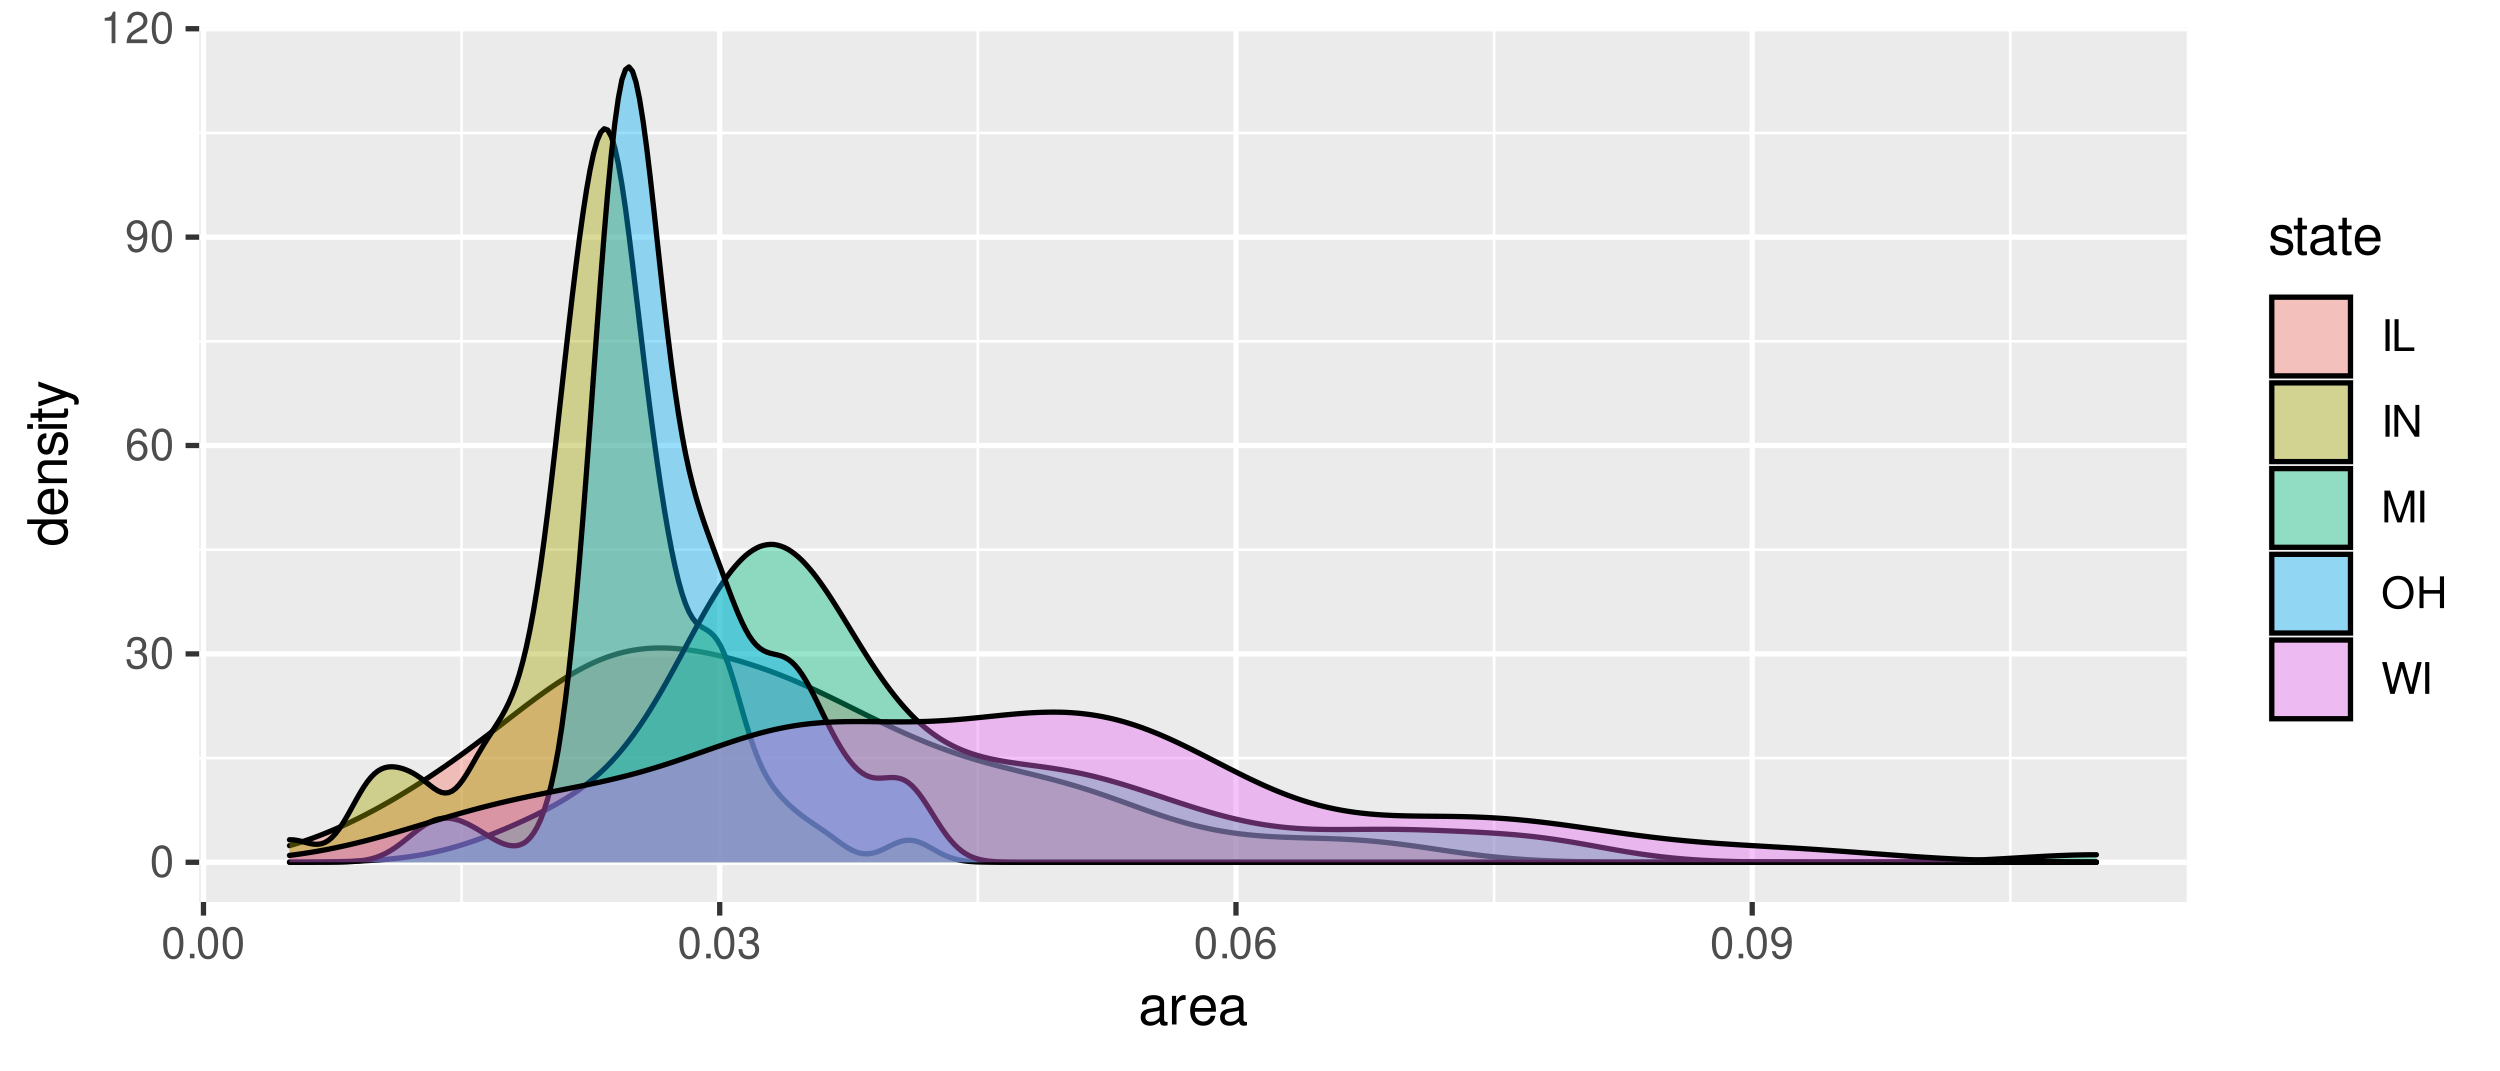 <?xml version="1.0" encoding="UTF-8"?>
<svg xmlns="http://www.w3.org/2000/svg" xmlns:xlink="http://www.w3.org/1999/xlink" width="504pt" height="216pt" viewBox="0 0 504 216" version="1.1">
<defs>
<g>
<symbol overflow="visible" id="glyph0-0">
<path style="stroke:none;" d=""/>
</symbol>
<symbol overflow="visible" id="glyph0-1">
<path style="stroke:none;" d="M 2.422 -6.359 C 1.844 -6.359 1.312 -6.094 0.984 -5.672 C 0.578 -5.109 0.375 -4.25 0.375 -3.078 C 0.375 -0.938 1.078 0.203 2.422 0.203 C 3.734 0.203 4.453 -0.938 4.453 -3.031 C 4.453 -4.25 4.266 -5.078 3.859 -5.672 C 3.531 -6.109 3.016 -6.359 2.422 -6.359 Z M 2.422 -5.672 C 3.25 -5.672 3.672 -4.828 3.672 -3.094 C 3.672 -1.281 3.266 -0.438 2.406 -0.438 C 1.578 -0.438 1.172 -1.312 1.172 -3.062 C 1.172 -4.828 1.578 -5.672 2.422 -5.672 Z M 2.422 -5.672 "/>
</symbol>
<symbol overflow="visible" id="glyph0-2">
<path style="stroke:none;" d="M 1.938 -2.922 L 2.359 -2.922 C 3.203 -2.922 3.656 -2.531 3.656 -1.766 C 3.656 -0.969 3.172 -0.484 2.375 -0.484 C 1.516 -0.484 1.109 -0.922 1.062 -1.844 L 0.281 -1.844 C 0.312 -1.344 0.406 -1 0.547 -0.719 C 0.875 -0.109 1.484 0.203 2.344 0.203 C 3.625 0.203 4.453 -0.578 4.453 -1.781 C 4.453 -2.594 4.141 -3.031 3.391 -3.297 C 3.969 -3.531 4.266 -3.969 4.266 -4.609 C 4.266 -5.703 3.547 -6.359 2.359 -6.359 C 1.109 -6.359 0.438 -5.656 0.406 -4.312 L 1.188 -4.312 C 1.203 -4.703 1.234 -4.922 1.328 -5.109 C 1.5 -5.469 1.891 -5.688 2.375 -5.688 C 3.062 -5.688 3.469 -5.266 3.469 -4.578 C 3.469 -4.141 3.312 -3.859 2.969 -3.719 C 2.766 -3.625 2.484 -3.594 1.938 -3.578 Z M 1.938 -2.922 "/>
</symbol>
<symbol overflow="visible" id="glyph0-3">
<path style="stroke:none;" d="M 4.375 -4.703 C 4.234 -5.75 3.562 -6.359 2.609 -6.359 C 1.922 -6.359 1.312 -6.031 0.938 -5.453 C 0.547 -4.828 0.375 -4.062 0.375 -2.906 C 0.375 -1.828 0.531 -1.156 0.906 -0.594 C 1.234 -0.078 1.781 0.203 2.469 0.203 C 3.656 0.203 4.516 -0.688 4.516 -1.922 C 4.516 -3.094 3.719 -3.922 2.609 -3.922 C 1.984 -3.922 1.5 -3.688 1.172 -3.234 C 1.172 -4.797 1.672 -5.672 2.562 -5.672 C 3.109 -5.672 3.484 -5.328 3.609 -4.703 Z M 2.5 -3.234 C 3.25 -3.234 3.719 -2.703 3.719 -1.859 C 3.719 -1.062 3.188 -0.484 2.484 -0.484 C 1.766 -0.484 1.219 -1.094 1.219 -1.906 C 1.219 -2.688 1.734 -3.234 2.5 -3.234 Z M 2.5 -3.234 "/>
</symbol>
<symbol overflow="visible" id="glyph0-4">
<path style="stroke:none;" d="M 0.469 -1.453 C 0.609 -0.406 1.281 0.203 2.234 0.203 C 2.922 0.203 3.547 -0.125 3.922 -0.703 C 4.297 -1.328 4.484 -2.109 4.484 -3.25 C 4.484 -4.328 4.312 -5 3.953 -5.562 C 3.609 -6.094 3.062 -6.359 2.375 -6.359 C 1.188 -6.359 0.328 -5.469 0.328 -4.234 C 0.328 -3.062 1.125 -2.25 2.25 -2.25 C 2.844 -2.25 3.281 -2.453 3.672 -2.938 C 3.672 -1.359 3.172 -0.484 2.281 -0.484 C 1.734 -0.484 1.359 -0.828 1.234 -1.453 Z M 2.359 -5.688 C 3.094 -5.688 3.641 -5.078 3.641 -4.25 C 3.641 -3.469 3.109 -2.922 2.344 -2.922 C 1.594 -2.922 1.125 -3.453 1.125 -4.297 C 1.125 -5.109 1.641 -5.688 2.359 -5.688 Z M 2.359 -5.688 "/>
</symbol>
<symbol overflow="visible" id="glyph0-5">
<path style="stroke:none;" d="M 2.281 -4.531 L 2.281 0 L 3.047 0 L 3.047 -6.359 L 2.547 -6.359 C 2.266 -5.391 2.094 -5.25 0.891 -5.094 L 0.891 -4.531 Z M 2.281 -4.531 "/>
</symbol>
<symbol overflow="visible" id="glyph0-6">
<path style="stroke:none;" d="M 4.453 -0.766 L 1.172 -0.766 C 1.25 -1.297 1.531 -1.625 2.297 -2.094 L 3.172 -2.594 C 4.047 -3.062 4.5 -3.719 4.5 -4.5 C 4.5 -5.031 4.281 -5.531 3.922 -5.875 C 3.547 -6.203 3.094 -6.359 2.5 -6.359 C 1.703 -6.359 1.125 -6.078 0.781 -5.531 C 0.547 -5.203 0.453 -4.797 0.438 -4.156 L 1.219 -4.156 C 1.234 -4.594 1.297 -4.844 1.406 -5.062 C 1.594 -5.438 2 -5.688 2.469 -5.688 C 3.172 -5.688 3.703 -5.172 3.703 -4.484 C 3.703 -3.969 3.406 -3.531 2.859 -3.219 L 2.047 -2.75 C 0.75 -2 0.375 -1.406 0.297 -0.016 L 4.453 -0.016 Z M 4.453 -0.766 "/>
</symbol>
<symbol overflow="visible" id="glyph0-7">
<path style="stroke:none;" d="M 1.688 -0.922 L 0.766 -0.922 L 0.766 0 L 1.688 0 Z M 1.688 -0.922 "/>
</symbol>
<symbol overflow="visible" id="glyph0-8">
<path style="stroke:none;" d="M 1.703 -6.406 L 0.875 -6.406 L 0.875 0 L 1.703 0 Z M 1.703 -6.406 "/>
</symbol>
<symbol overflow="visible" id="glyph0-9">
<path style="stroke:none;" d="M 1.516 -6.406 L 0.703 -6.406 L 0.703 0 L 4.688 0 L 4.688 -0.719 L 1.516 -0.719 Z M 1.516 -6.406 "/>
</symbol>
<symbol overflow="visible" id="glyph0-10">
<path style="stroke:none;" d="M 5.688 -6.406 L 4.906 -6.406 L 4.906 -1.172 L 1.562 -6.406 L 0.672 -6.406 L 0.672 0 L 1.438 0 L 1.438 -5.203 L 4.766 0 L 5.688 0 Z M 5.688 -6.406 "/>
</symbol>
<symbol overflow="visible" id="glyph0-11">
<path style="stroke:none;" d="M 4.109 0 L 5.922 -5.375 L 5.922 0 L 6.688 0 L 6.688 -6.406 L 5.562 -6.406 L 3.688 -0.828 L 1.797 -6.406 L 0.656 -6.406 L 0.656 0 L 1.438 0 L 1.438 -5.375 L 3.25 0 Z M 4.109 0 "/>
</symbol>
<symbol overflow="visible" id="glyph0-12">
<path style="stroke:none;" d="M 3.422 -6.516 C 1.578 -6.516 0.328 -5.156 0.328 -3.156 C 0.328 -1.141 1.578 0.203 3.438 0.203 C 4.219 0.203 4.906 -0.031 5.422 -0.469 C 6.109 -1.062 6.531 -2.062 6.531 -3.109 C 6.531 -5.172 5.297 -6.516 3.422 -6.516 Z M 3.422 -5.797 C 4.812 -5.797 5.703 -4.75 5.703 -3.125 C 5.703 -1.578 4.781 -0.516 3.438 -0.516 C 2.062 -0.516 1.156 -1.578 1.156 -3.156 C 1.156 -4.734 2.062 -5.797 3.422 -5.797 Z M 3.422 -5.797 "/>
</symbol>
<symbol overflow="visible" id="glyph0-13">
<path style="stroke:none;" d="M 4.844 -2.922 L 4.844 0 L 5.672 0 L 5.672 -6.406 L 4.844 -6.406 L 4.844 -3.641 L 1.547 -3.641 L 1.547 -6.406 L 0.734 -6.406 L 0.734 0 L 1.547 0 L 1.547 -2.922 Z M 4.844 -2.922 "/>
</symbol>
<symbol overflow="visible" id="glyph0-14">
<path style="stroke:none;" d="M 6.547 0 L 8.172 -6.406 L 7.25 -6.406 L 6.078 -1.203 L 4.625 -6.406 L 3.734 -6.406 L 2.312 -1.203 L 1.109 -6.406 L 0.188 -6.406 L 1.844 0 L 2.734 0 L 4.172 -5.266 L 5.641 0 Z M 6.547 0 "/>
</symbol>
<symbol overflow="visible" id="glyph1-0">
<path style="stroke:none;" d=""/>
</symbol>
<symbol overflow="visible" id="glyph1-1">
<path style="stroke:none;" d="M 5.891 -0.531 C 5.781 -0.516 5.734 -0.516 5.688 -0.516 C 5.375 -0.516 5.188 -0.688 5.188 -0.969 L 5.188 -4.359 C 5.188 -5.375 4.438 -5.922 3.031 -5.922 C 2.172 -5.922 1.5 -5.688 1.109 -5.266 C 0.844 -4.969 0.734 -4.625 0.719 -4.062 L 1.641 -4.062 C 1.719 -4.766 2.141 -5.078 2.984 -5.078 C 3.828 -5.078 4.281 -4.781 4.281 -4.219 L 4.281 -3.984 C 4.266 -3.594 4.062 -3.438 3.328 -3.344 C 2.031 -3.172 1.828 -3.141 1.469 -2.984 C 0.797 -2.703 0.469 -2.203 0.469 -1.453 C 0.469 -0.406 1.188 0.25 2.359 0.25 C 3.078 0.25 3.656 0 4.312 -0.594 C 4.375 0 4.656 0.25 5.266 0.25 C 5.453 0.25 5.578 0.234 5.891 0.156 Z M 4.281 -1.812 C 4.281 -1.5 4.188 -1.312 3.922 -1.062 C 3.547 -0.719 3.094 -0.547 2.547 -0.547 C 1.844 -0.547 1.422 -0.891 1.422 -1.469 C 1.422 -2.078 1.812 -2.391 2.812 -2.531 C 3.781 -2.656 3.969 -2.703 4.281 -2.844 Z M 4.281 -1.812 "/>
</symbol>
<symbol overflow="visible" id="glyph1-2">
<path style="stroke:none;" d="M 0.766 -5.766 L 0.766 0 L 1.688 0 L 1.688 -2.984 C 1.688 -4.375 2.266 -5 3.531 -4.969 L 3.531 -5.891 C 3.375 -5.922 3.281 -5.922 3.172 -5.922 C 2.578 -5.922 2.141 -5.578 1.609 -4.719 L 1.609 -5.766 Z M 0.766 -5.766 "/>
</symbol>
<symbol overflow="visible" id="glyph1-3">
<path style="stroke:none;" d="M 5.641 -2.578 C 5.641 -3.453 5.578 -3.984 5.406 -4.406 C 5.031 -5.359 4.156 -5.922 3.078 -5.922 C 1.469 -5.922 0.438 -4.703 0.438 -2.812 C 0.438 -0.906 1.438 0.25 3.062 0.25 C 4.375 0.25 5.297 -0.5 5.516 -1.75 L 4.594 -1.75 C 4.344 -0.984 3.828 -0.594 3.094 -0.594 C 2.516 -0.594 2.016 -0.859 1.703 -1.344 C 1.484 -1.672 1.406 -2 1.391 -2.578 Z M 1.422 -3.328 C 1.5 -4.391 2.141 -5.078 3.062 -5.078 C 4 -5.078 4.656 -4.359 4.656 -3.328 Z M 1.422 -3.328 "/>
</symbol>
<symbol overflow="visible" id="glyph1-4">
<path style="stroke:none;" d="M 4.812 -4.156 C 4.812 -5.297 4.062 -5.922 2.734 -5.922 C 1.391 -5.922 0.516 -5.234 0.516 -4.172 C 0.516 -3.266 0.984 -2.844 2.344 -2.516 L 3.203 -2.297 C 3.844 -2.141 4.094 -1.906 4.094 -1.5 C 4.094 -0.953 3.547 -0.594 2.75 -0.594 C 2.25 -0.594 1.844 -0.734 1.609 -0.984 C 1.469 -1.141 1.391 -1.312 1.344 -1.719 L 0.375 -1.719 C 0.422 -0.391 1.172 0.25 2.672 0.25 C 4.125 0.25 5.047 -0.469 5.047 -1.578 C 5.047 -2.438 4.562 -2.906 3.422 -3.172 L 2.547 -3.391 C 1.797 -3.562 1.469 -3.812 1.469 -4.219 C 1.469 -4.75 1.953 -5.078 2.688 -5.078 C 3.438 -5.078 3.828 -4.766 3.844 -4.156 Z M 4.812 -4.156 "/>
</symbol>
<symbol overflow="visible" id="glyph1-5">
<path style="stroke:none;" d="M 2.797 -5.766 L 1.844 -5.766 L 1.844 -7.344 L 0.938 -7.344 L 0.938 -5.766 L 0.156 -5.766 L 0.156 -5.016 L 0.938 -5.016 L 0.938 -0.656 C 0.938 -0.062 1.328 0.25 2.047 0.25 C 2.281 0.25 2.484 0.234 2.797 0.172 L 2.797 -0.594 C 2.656 -0.562 2.547 -0.547 2.359 -0.547 C 1.953 -0.547 1.844 -0.656 1.844 -1.062 L 1.844 -5.016 L 2.797 -5.016 Z M 2.797 -5.766 "/>
</symbol>
<symbol overflow="visible" id="glyph2-0">
<path style="stroke:none;" d=""/>
</symbol>
<symbol overflow="visible" id="glyph2-1">
<path style="stroke:none;" d="M -8.016 -5.438 L -8.016 -4.531 L -5.031 -4.531 C -5.625 -4.141 -5.922 -3.531 -5.922 -2.766 C -5.922 -1.266 -4.734 -0.281 -2.891 -0.281 C -0.953 -0.281 0.25 -1.234 0.25 -2.797 C 0.25 -3.594 -0.047 -4.141 -0.766 -4.625 L 0 -4.625 L 0 -5.438 Z M -5.078 -2.922 C -5.078 -3.906 -4.203 -4.531 -2.812 -4.531 C -1.484 -4.531 -0.609 -3.891 -0.609 -2.922 C -0.609 -1.906 -1.5 -1.25 -2.844 -1.25 C -4.188 -1.25 -5.078 -1.906 -5.078 -2.922 Z M -5.078 -2.922 "/>
</symbol>
<symbol overflow="visible" id="glyph2-2">
<path style="stroke:none;" d="M -2.578 -5.641 C -3.453 -5.641 -3.984 -5.578 -4.406 -5.406 C -5.359 -5.031 -5.922 -4.156 -5.922 -3.078 C -5.922 -1.469 -4.703 -0.438 -2.812 -0.438 C -0.906 -0.438 0.25 -1.438 0.25 -3.062 C 0.25 -4.375 -0.5 -5.297 -1.75 -5.516 L -1.75 -4.594 C -0.984 -4.344 -0.594 -3.828 -0.594 -3.094 C -0.594 -2.516 -0.859 -2.016 -1.344 -1.703 C -1.672 -1.484 -2 -1.406 -2.578 -1.391 Z M -3.328 -1.422 C -4.391 -1.5 -5.078 -2.141 -5.078 -3.062 C -5.078 -4 -4.359 -4.656 -3.328 -4.656 Z M -3.328 -1.422 "/>
</symbol>
<symbol overflow="visible" id="glyph2-3">
<path style="stroke:none;" d="M -5.766 -0.766 L 0 -0.766 L 0 -1.688 L -3.172 -1.688 C -4.359 -1.688 -5.125 -2.312 -5.125 -3.25 C -5.125 -3.984 -4.688 -4.438 -4 -4.438 L 0 -4.438 L 0 -5.359 L -4.359 -5.359 C -5.312 -5.359 -5.922 -4.641 -5.922 -3.531 C -5.922 -2.672 -5.594 -2.125 -4.797 -1.609 L -5.766 -1.609 Z M -5.766 -0.766 "/>
</symbol>
<symbol overflow="visible" id="glyph2-4">
<path style="stroke:none;" d="M -4.156 -4.812 C -5.297 -4.812 -5.922 -4.062 -5.922 -2.734 C -5.922 -1.391 -5.234 -0.516 -4.172 -0.516 C -3.266 -0.516 -2.844 -0.984 -2.516 -2.344 L -2.297 -3.203 C -2.141 -3.844 -1.906 -4.094 -1.5 -4.094 C -0.953 -4.094 -0.594 -3.547 -0.594 -2.75 C -0.594 -2.25 -0.734 -1.844 -0.984 -1.609 C -1.141 -1.469 -1.312 -1.391 -1.719 -1.344 L -1.719 -0.375 C -0.391 -0.422 0.25 -1.172 0.25 -2.672 C 0.25 -4.125 -0.469 -5.047 -1.578 -5.047 C -2.438 -5.047 -2.906 -4.562 -3.172 -3.422 L -3.391 -2.547 C -3.562 -1.797 -3.812 -1.469 -4.219 -1.469 C -4.75 -1.469 -5.078 -1.953 -5.078 -2.688 C -5.078 -3.438 -4.766 -3.828 -4.156 -3.844 Z M -4.156 -4.812 "/>
</symbol>
<symbol overflow="visible" id="glyph2-5">
<path style="stroke:none;" d="M -5.766 -1.656 L -5.766 -0.734 L 0 -0.734 L 0 -1.656 Z M -8.016 -1.656 L -8.016 -0.719 L -6.859 -0.719 L -6.859 -1.656 Z M -8.016 -1.656 "/>
</symbol>
<symbol overflow="visible" id="glyph2-6">
<path style="stroke:none;" d="M -5.766 -2.797 L -5.766 -1.844 L -7.344 -1.844 L -7.344 -0.938 L -5.766 -0.938 L -5.766 -0.156 L -5.016 -0.156 L -5.016 -0.938 L -0.656 -0.938 C -0.062 -0.938 0.25 -1.328 0.25 -2.047 C 0.25 -2.281 0.234 -2.484 0.172 -2.797 L -0.594 -2.797 C -0.562 -2.656 -0.547 -2.547 -0.547 -2.359 C -0.547 -1.953 -0.656 -1.844 -1.062 -1.844 L -5.016 -1.844 L -5.016 -2.797 Z M -5.766 -2.797 "/>
</symbol>
<symbol overflow="visible" id="glyph2-7">
<path style="stroke:none;" d="M -5.766 -4.266 L -1.281 -2.672 L -5.766 -1.203 L -5.766 -0.219 L 0.016 -2.172 L 0.938 -1.812 C 1.344 -1.656 1.5 -1.469 1.5 -1.078 C 1.5 -0.922 1.469 -0.797 1.438 -0.594 L 2.25 -0.594 C 2.359 -0.781 2.391 -0.969 2.391 -1.203 C 2.391 -1.5 2.297 -1.828 2.125 -2.062 C 1.906 -2.359 1.672 -2.516 1.203 -2.688 L -5.766 -5.266 Z M -5.766 -4.266 "/>
</symbol>
</g>
<clipPath id="clip1">
  <path d="M 40.152 5.48 L 440.844 5.48 L 440.844 181.852 L 40.152 181.852 Z M 40.152 5.48 "/>
</clipPath>
<clipPath id="clip2">
  <path d="M 40.152 152 L 440.844 152 L 440.844 154 L 40.152 154 Z M 40.152 152 "/>
</clipPath>
<clipPath id="clip3">
  <path d="M 40.152 110 L 440.844 110 L 440.844 112 L 40.152 112 Z M 40.152 110 "/>
</clipPath>
<clipPath id="clip4">
  <path d="M 40.152 68 L 440.844 68 L 440.844 70 L 40.152 70 Z M 40.152 68 "/>
</clipPath>
<clipPath id="clip5">
  <path d="M 40.152 26 L 440.844 26 L 440.844 28 L 40.152 28 Z M 40.152 26 "/>
</clipPath>
<clipPath id="clip6">
  <path d="M 92 5.48 L 94 5.48 L 94 181.852 L 92 181.852 Z M 92 5.48 "/>
</clipPath>
<clipPath id="clip7">
  <path d="M 196 5.48 L 198 5.48 L 198 181.852 L 196 181.852 Z M 196 5.48 "/>
</clipPath>
<clipPath id="clip8">
  <path d="M 300 5.48 L 302 5.48 L 302 181.852 L 300 181.852 Z M 300 5.48 "/>
</clipPath>
<clipPath id="clip9">
  <path d="M 405 5.48 L 406 5.48 L 406 181.852 L 405 181.852 Z M 405 5.48 "/>
</clipPath>
<clipPath id="clip10">
  <path d="M 40.152 173 L 440.844 173 L 440.844 175 L 40.152 175 Z M 40.152 173 "/>
</clipPath>
<clipPath id="clip11">
  <path d="M 40.152 131 L 440.844 131 L 440.844 133 L 40.152 133 Z M 40.152 131 "/>
</clipPath>
<clipPath id="clip12">
  <path d="M 40.152 89 L 440.844 89 L 440.844 91 L 40.152 91 Z M 40.152 89 "/>
</clipPath>
<clipPath id="clip13">
  <path d="M 40.152 47 L 440.844 47 L 440.844 49 L 40.152 49 Z M 40.152 47 "/>
</clipPath>
<clipPath id="clip14">
  <path d="M 40.152 5.48 L 440.844 5.48 L 440.844 7 L 40.152 7 Z M 40.152 5.48 "/>
</clipPath>
<clipPath id="clip15">
  <path d="M 40.152 5.48 L 42 5.48 L 42 181.852 L 40.152 181.852 Z M 40.152 5.48 "/>
</clipPath>
<clipPath id="clip16">
  <path d="M 144 5.48 L 146 5.48 L 146 181.852 L 144 181.852 Z M 144 5.48 "/>
</clipPath>
<clipPath id="clip17">
  <path d="M 248 5.48 L 250 5.48 L 250 181.852 L 248 181.852 Z M 248 5.48 "/>
</clipPath>
<clipPath id="clip18">
  <path d="M 352 5.48 L 354 5.48 L 354 181.852 L 352 181.852 Z M 352 5.48 "/>
</clipPath>
</defs>
<g id="surface176">
<rect x="0" y="0" width="504" height="216" style="fill:rgb(100%,100%,100%);fill-opacity:1;stroke:none;"/>
<rect x="0" y="0" width="504" height="216" style="fill:rgb(100%,100%,100%);fill-opacity:1;stroke:none;"/>
<path style="fill:none;stroke-width:1.067;stroke-linecap:round;stroke-linejoin:round;stroke:rgb(100%,100%,100%);stroke-opacity:1;stroke-miterlimit:10;" d="M 0 216 L 504 216 L 504 0 L 0 0 Z M 0 216 "/>
<g clip-path="url(#clip1)" clip-rule="nonzero">
<path style=" stroke:none;fill-rule:nonzero;fill:rgb(92.157%,92.157%,92.157%);fill-opacity:1;" d="M 40.152 181.848 L 440.844 181.848 L 440.844 5.477 L 40.152 5.477 Z M 40.152 181.848 "/>
</g>
<g clip-path="url(#clip2)" clip-rule="nonzero">
<path style="fill:none;stroke-width:0.533;stroke-linecap:butt;stroke-linejoin:round;stroke:rgb(100%,100%,100%);stroke-opacity:1;stroke-miterlimit:10;" d="M 40.152 152.828 L 440.844 152.828 "/>
</g>
<g clip-path="url(#clip3)" clip-rule="nonzero">
<path style="fill:none;stroke-width:0.533;stroke-linecap:butt;stroke-linejoin:round;stroke:rgb(100%,100%,100%);stroke-opacity:1;stroke-miterlimit:10;" d="M 40.152 110.816 L 440.844 110.816 "/>
</g>
<g clip-path="url(#clip4)" clip-rule="nonzero">
<path style="fill:none;stroke-width:0.533;stroke-linecap:butt;stroke-linejoin:round;stroke:rgb(100%,100%,100%);stroke-opacity:1;stroke-miterlimit:10;" d="M 40.152 68.809 L 440.844 68.809 "/>
</g>
<g clip-path="url(#clip5)" clip-rule="nonzero">
<path style="fill:none;stroke-width:0.533;stroke-linecap:butt;stroke-linejoin:round;stroke:rgb(100%,100%,100%);stroke-opacity:1;stroke-miterlimit:10;" d="M 40.152 26.801 L 440.844 26.801 "/>
</g>
<g clip-path="url(#clip6)" clip-rule="nonzero">
<path style="fill:none;stroke-width:0.533;stroke-linecap:butt;stroke-linejoin:round;stroke:rgb(100%,100%,100%);stroke-opacity:1;stroke-miterlimit:10;" d="M 93.055 181.848 L 93.055 5.48 "/>
</g>
<g clip-path="url(#clip7)" clip-rule="nonzero">
<path style="fill:none;stroke-width:0.533;stroke-linecap:butt;stroke-linejoin:round;stroke:rgb(100%,100%,100%);stroke-opacity:1;stroke-miterlimit:10;" d="M 197.133 181.848 L 197.133 5.48 "/>
</g>
<g clip-path="url(#clip8)" clip-rule="nonzero">
<path style="fill:none;stroke-width:0.533;stroke-linecap:butt;stroke-linejoin:round;stroke:rgb(100%,100%,100%);stroke-opacity:1;stroke-miterlimit:10;" d="M 301.207 181.848 L 301.207 5.48 "/>
</g>
<g clip-path="url(#clip9)" clip-rule="nonzero">
<path style="fill:none;stroke-width:0.533;stroke-linecap:butt;stroke-linejoin:round;stroke:rgb(100%,100%,100%);stroke-opacity:1;stroke-miterlimit:10;" d="M 405.285 181.848 L 405.285 5.48 "/>
</g>
<g clip-path="url(#clip10)" clip-rule="nonzero">
<path style="fill:none;stroke-width:1.067;stroke-linecap:butt;stroke-linejoin:round;stroke:rgb(100%,100%,100%);stroke-opacity:1;stroke-miterlimit:10;" d="M 40.152 173.832 L 440.844 173.832 "/>
</g>
<g clip-path="url(#clip11)" clip-rule="nonzero">
<path style="fill:none;stroke-width:1.067;stroke-linecap:butt;stroke-linejoin:round;stroke:rgb(100%,100%,100%);stroke-opacity:1;stroke-miterlimit:10;" d="M 40.152 131.824 L 440.844 131.824 "/>
</g>
<g clip-path="url(#clip12)" clip-rule="nonzero">
<path style="fill:none;stroke-width:1.067;stroke-linecap:butt;stroke-linejoin:round;stroke:rgb(100%,100%,100%);stroke-opacity:1;stroke-miterlimit:10;" d="M 40.152 89.812 L 440.844 89.812 "/>
</g>
<g clip-path="url(#clip13)" clip-rule="nonzero">
<path style="fill:none;stroke-width:1.067;stroke-linecap:butt;stroke-linejoin:round;stroke:rgb(100%,100%,100%);stroke-opacity:1;stroke-miterlimit:10;" d="M 40.152 47.805 L 440.844 47.805 "/>
</g>
<g clip-path="url(#clip14)" clip-rule="nonzero">
<path style="fill:none;stroke-width:1.067;stroke-linecap:butt;stroke-linejoin:round;stroke:rgb(100%,100%,100%);stroke-opacity:1;stroke-miterlimit:10;" d="M 40.152 5.793 L 440.844 5.793 "/>
</g>
<g clip-path="url(#clip15)" clip-rule="nonzero">
<path style="fill:none;stroke-width:1.067;stroke-linecap:butt;stroke-linejoin:round;stroke:rgb(100%,100%,100%);stroke-opacity:1;stroke-miterlimit:10;" d="M 41.02 181.848 L 41.02 5.48 "/>
</g>
<g clip-path="url(#clip16)" clip-rule="nonzero">
<path style="fill:none;stroke-width:1.067;stroke-linecap:butt;stroke-linejoin:round;stroke:rgb(100%,100%,100%);stroke-opacity:1;stroke-miterlimit:10;" d="M 145.094 181.848 L 145.094 5.48 "/>
</g>
<g clip-path="url(#clip17)" clip-rule="nonzero">
<path style="fill:none;stroke-width:1.067;stroke-linecap:butt;stroke-linejoin:round;stroke:rgb(100%,100%,100%);stroke-opacity:1;stroke-miterlimit:10;" d="M 249.172 181.848 L 249.172 5.48 "/>
</g>
<g clip-path="url(#clip18)" clip-rule="nonzero">
<path style="fill:none;stroke-width:1.067;stroke-linecap:butt;stroke-linejoin:round;stroke:rgb(100%,100%,100%);stroke-opacity:1;stroke-miterlimit:10;" d="M 353.246 181.848 L 353.246 5.48 "/>
</g>
<path style=" stroke:none;fill-rule:nonzero;fill:rgb(97.255%,46.275%,42.745%);fill-opacity:0.4;" d="M 58.363 170.484 L 59.078 170.273 L 59.789 170.059 L 60.504 169.832 L 61.215 169.598 L 61.93 169.355 L 62.641 169.105 L 63.355 168.848 L 64.066 168.578 L 64.781 168.305 L 65.492 168.023 L 66.207 167.73 L 66.918 167.434 L 67.633 167.129 L 68.344 166.812 L 69.059 166.492 L 69.77 166.164 L 70.484 165.828 L 71.195 165.484 L 71.906 165.137 L 72.621 164.781 L 73.332 164.418 L 74.047 164.047 L 74.758 163.672 L 75.473 163.293 L 76.184 162.906 L 76.898 162.512 L 77.609 162.109 L 78.324 161.707 L 79.035 161.297 L 79.75 160.879 L 80.461 160.457 L 81.176 160.027 L 81.887 159.594 L 82.602 159.156 L 83.312 158.711 L 84.027 158.262 L 84.738 157.805 L 85.453 157.344 L 86.164 156.879 L 86.879 156.41 L 87.59 155.93 L 88.305 155.449 L 89.016 154.961 L 89.73 154.473 L 90.441 153.973 L 91.156 153.469 L 91.867 152.965 L 92.582 152.453 L 93.293 151.934 L 94.008 151.414 L 94.719 150.887 L 95.434 150.359 L 96.145 149.824 L 96.859 149.289 L 97.57 148.75 L 98.285 148.207 L 98.996 147.66 L 99.711 147.113 L 100.422 146.566 L 101.137 146.016 L 101.848 145.465 L 102.562 144.914 L 103.273 144.367 L 103.988 143.816 L 104.699 143.27 L 105.41 142.727 L 106.125 142.188 L 106.836 141.652 L 107.551 141.121 L 108.262 140.594 L 108.977 140.078 L 109.688 139.566 L 110.402 139.062 L 111.113 138.566 L 111.828 138.082 L 112.539 137.609 L 113.254 137.145 L 113.965 136.691 L 114.68 136.254 L 115.391 135.828 L 116.105 135.418 L 116.816 135.02 L 117.531 134.641 L 118.242 134.273 L 118.957 133.926 L 119.668 133.594 L 120.383 133.277 L 121.094 132.98 L 121.809 132.699 L 122.52 132.438 L 123.234 132.195 L 123.945 131.969 L 124.66 131.758 L 125.371 131.57 L 126.086 131.402 L 126.797 131.246 L 127.512 131.109 L 128.223 130.992 L 128.938 130.895 L 129.648 130.809 L 130.363 130.738 L 131.074 130.691 L 131.789 130.652 L 132.5 130.633 L 133.215 130.625 L 133.926 130.637 L 134.641 130.656 L 135.352 130.688 L 136.066 130.738 L 136.777 130.797 L 137.492 130.867 L 138.203 130.949 L 138.914 131.043 L 139.629 131.145 L 140.34 131.254 L 141.055 131.375 L 141.766 131.508 L 142.48 131.645 L 143.191 131.789 L 143.906 131.945 L 144.617 132.105 L 145.332 132.273 L 146.043 132.449 L 146.758 132.633 L 147.469 132.82 L 148.184 133.016 L 148.895 133.219 L 149.609 133.43 L 150.32 133.645 L 151.035 133.863 L 151.746 134.094 L 152.461 134.328 L 153.172 134.566 L 153.887 134.812 L 154.598 135.066 L 155.312 135.328 L 156.023 135.594 L 156.738 135.863 L 157.449 136.141 L 158.164 136.426 L 158.875 136.715 L 159.59 137.008 L 160.301 137.309 L 161.016 137.617 L 161.727 137.93 L 162.441 138.246 L 163.152 138.566 L 163.867 138.895 L 164.578 139.223 L 165.293 139.559 L 166.004 139.898 L 166.719 140.238 L 167.43 140.582 L 168.145 140.93 L 168.855 141.277 L 169.57 141.629 L 170.281 141.98 L 170.996 142.336 L 171.707 142.688 L 172.418 143.043 L 173.133 143.398 L 173.844 143.75 L 174.559 144.102 L 175.27 144.453 L 175.984 144.805 L 176.695 145.152 L 177.41 145.496 L 178.121 145.84 L 178.836 146.18 L 179.547 146.512 L 180.262 146.848 L 180.973 147.176 L 181.688 147.5 L 182.398 147.82 L 183.113 148.137 L 183.824 148.445 L 184.539 148.754 L 185.25 149.055 L 185.965 149.352 L 186.676 149.645 L 187.391 149.926 L 188.102 150.207 L 188.816 150.484 L 189.527 150.754 L 190.242 151.016 L 190.953 151.273 L 191.668 151.527 L 192.379 151.773 L 193.094 152.016 L 193.805 152.25 L 194.52 152.48 L 195.23 152.707 L 195.945 152.926 L 196.656 153.141 L 197.371 153.352 L 198.082 153.555 L 198.797 153.758 L 199.508 153.953 L 200.223 154.148 L 200.934 154.336 L 201.648 154.52 L 202.359 154.703 L 203.074 154.883 L 203.785 155.062 L 204.5 155.238 L 205.922 155.59 L 206.637 155.762 L 207.348 155.938 L 208.062 156.113 L 208.773 156.289 L 209.488 156.465 L 210.199 156.645 L 210.914 156.824 L 211.625 157.008 L 212.34 157.195 L 213.051 157.383 L 213.766 157.578 L 214.477 157.773 L 215.191 157.977 L 215.902 158.18 L 216.617 158.391 L 217.328 158.605 L 218.043 158.824 L 218.754 159.047 L 219.469 159.273 L 220.18 159.508 L 220.895 159.742 L 221.605 159.98 L 222.32 160.227 L 223.031 160.473 L 223.746 160.723 L 224.457 160.977 L 225.172 161.23 L 225.883 161.484 L 226.598 161.742 L 227.309 162 L 228.023 162.258 L 228.734 162.52 L 229.449 162.777 L 230.16 163.031 L 230.875 163.285 L 231.586 163.539 L 232.301 163.785 L 233.012 164.031 L 233.727 164.273 L 234.438 164.512 L 235.152 164.746 L 235.863 164.973 L 236.578 165.195 L 237.289 165.41 L 238.004 165.621 L 238.715 165.824 L 239.426 166.023 L 240.141 166.215 L 240.852 166.395 L 241.566 166.57 L 242.277 166.742 L 242.992 166.902 L 243.703 167.055 L 244.418 167.203 L 245.129 167.344 L 245.844 167.477 L 246.555 167.598 L 247.27 167.715 L 247.98 167.828 L 248.695 167.93 L 249.406 168.027 L 250.121 168.117 L 250.832 168.199 L 251.547 168.277 L 252.258 168.348 L 252.973 168.414 L 253.684 168.477 L 254.398 168.531 L 255.109 168.582 L 255.824 168.629 L 256.535 168.672 L 257.25 168.707 L 257.961 168.742 L 258.676 168.773 L 259.387 168.805 L 260.102 168.828 L 260.812 168.855 L 261.527 168.875 L 262.238 168.898 L 262.953 168.918 L 263.664 168.938 L 264.379 168.957 L 265.09 168.977 L 265.805 168.996 L 266.516 169.016 L 267.23 169.039 L 267.941 169.062 L 268.656 169.09 L 269.367 169.117 L 270.082 169.145 L 270.793 169.18 L 271.508 169.215 L 272.93 169.293 L 273.645 169.34 L 274.355 169.391 L 275.07 169.441 L 275.781 169.496 L 276.496 169.559 L 277.207 169.621 L 277.922 169.691 L 278.633 169.762 L 279.348 169.836 L 280.059 169.918 L 280.773 170 L 281.484 170.086 L 282.199 170.172 L 282.91 170.266 L 283.625 170.359 L 284.336 170.457 L 285.051 170.555 L 285.762 170.656 L 286.477 170.758 L 287.188 170.859 L 287.902 170.965 L 288.613 171.07 L 289.328 171.176 L 290.039 171.281 L 290.754 171.387 L 291.465 171.492 L 292.18 171.598 L 292.891 171.699 L 293.605 171.801 L 294.316 171.902 L 295.031 172 L 295.742 172.098 L 296.457 172.191 L 297.168 172.281 L 297.883 172.371 L 298.594 172.457 L 299.309 172.543 L 300.02 172.621 L 300.734 172.699 L 301.445 172.773 L 302.16 172.844 L 302.871 172.914 L 303.586 172.977 L 304.297 173.039 L 305.012 173.098 L 305.723 173.156 L 306.438 173.207 L 307.148 173.258 L 307.859 173.305 L 308.574 173.348 L 309.285 173.387 L 310 173.426 L 310.711 173.461 L 311.426 173.496 L 312.137 173.523 L 312.852 173.555 L 313.562 173.578 L 314.277 173.605 L 314.988 173.625 L 315.703 173.648 L 316.414 173.664 L 317.129 173.684 L 317.84 173.699 L 318.555 173.711 L 319.266 173.727 L 319.98 173.738 L 320.691 173.746 L 321.406 173.758 L 322.117 173.766 L 322.832 173.773 L 323.543 173.781 L 324.258 173.785 L 324.969 173.793 L 325.684 173.797 L 326.395 173.801 L 327.109 173.805 L 327.82 173.809 L 328.535 173.812 L 329.246 173.816 L 329.961 173.816 L 330.672 173.82 L 331.387 173.82 L 332.098 173.824 L 334.238 173.824 L 334.949 173.828 L 338.516 173.828 L 339.227 173.832 L 422.629 173.832 L 58.363 173.832 Z M 58.363 170.484 "/>
<path style="fill:none;stroke-width:1.067;stroke-linecap:round;stroke-linejoin:round;stroke:rgb(0%,0%,0%);stroke-opacity:1;stroke-miterlimit:10;" d="M 58.363 170.484 L 59.078 170.273 L 59.789 170.059 L 60.504 169.832 L 61.215 169.598 L 61.93 169.355 L 62.641 169.105 L 63.355 168.848 L 64.066 168.578 L 64.781 168.305 L 65.492 168.023 L 66.207 167.73 L 66.918 167.434 L 67.633 167.129 L 68.344 166.812 L 69.059 166.492 L 69.77 166.164 L 70.484 165.828 L 71.195 165.484 L 71.906 165.137 L 72.621 164.781 L 73.332 164.418 L 74.047 164.047 L 74.758 163.672 L 75.473 163.293 L 76.184 162.906 L 76.898 162.512 L 77.609 162.109 L 78.324 161.707 L 79.035 161.297 L 79.75 160.879 L 80.461 160.457 L 81.176 160.027 L 81.887 159.594 L 82.602 159.156 L 83.312 158.711 L 84.027 158.262 L 84.738 157.805 L 85.453 157.344 L 86.164 156.879 L 86.879 156.41 L 87.59 155.93 L 88.305 155.449 L 89.016 154.961 L 89.73 154.473 L 90.441 153.973 L 91.156 153.469 L 91.867 152.965 L 92.582 152.453 L 93.293 151.934 L 94.008 151.414 L 94.719 150.887 L 95.434 150.359 L 96.145 149.824 L 96.859 149.289 L 97.57 148.75 L 98.285 148.207 L 98.996 147.66 L 99.711 147.113 L 100.422 146.566 L 101.137 146.016 L 101.848 145.465 L 102.562 144.914 L 103.273 144.367 L 103.988 143.816 L 104.699 143.27 L 105.41 142.727 L 106.125 142.188 L 106.836 141.652 L 107.551 141.121 L 108.262 140.594 L 108.977 140.078 L 109.688 139.566 L 110.402 139.062 L 111.113 138.566 L 111.828 138.082 L 112.539 137.609 L 113.254 137.145 L 113.965 136.691 L 114.68 136.254 L 115.391 135.828 L 116.105 135.418 L 116.816 135.02 L 117.531 134.641 L 118.242 134.273 L 118.957 133.926 L 119.668 133.594 L 120.383 133.277 L 121.094 132.98 L 121.809 132.699 L 122.52 132.438 L 123.234 132.195 L 123.945 131.969 L 124.66 131.758 L 125.371 131.57 L 126.086 131.402 L 126.797 131.246 L 127.512 131.109 L 128.223 130.992 L 128.938 130.895 L 129.648 130.809 L 130.363 130.738 L 131.074 130.691 L 131.789 130.652 L 132.5 130.633 L 133.215 130.625 L 133.926 130.637 L 134.641 130.656 L 135.352 130.688 L 136.066 130.738 L 136.777 130.797 L 137.492 130.867 L 138.203 130.949 L 138.914 131.043 L 139.629 131.145 L 140.34 131.254 L 141.055 131.375 L 141.766 131.508 L 142.48 131.645 L 143.191 131.789 L 143.906 131.945 L 144.617 132.105 L 145.332 132.273 L 146.043 132.449 L 146.758 132.633 L 147.469 132.82 L 148.184 133.016 L 148.895 133.219 L 149.609 133.43 L 150.32 133.645 L 151.035 133.863 L 151.746 134.094 L 152.461 134.328 L 153.172 134.566 L 153.887 134.812 L 154.598 135.066 L 155.312 135.328 L 156.023 135.594 L 156.738 135.863 L 157.449 136.141 L 158.164 136.426 L 158.875 136.715 L 159.59 137.008 L 160.301 137.309 L 161.016 137.617 L 161.727 137.93 L 162.441 138.246 L 163.152 138.566 L 163.867 138.895 L 164.578 139.223 L 165.293 139.559 L 166.004 139.898 L 166.719 140.238 L 167.43 140.582 L 168.145 140.93 L 168.855 141.277 L 169.57 141.629 L 170.281 141.98 L 170.996 142.336 L 171.707 142.688 L 172.418 143.043 L 173.133 143.398 L 173.844 143.75 L 174.559 144.102 L 175.27 144.453 L 175.984 144.805 L 176.695 145.152 L 177.41 145.496 L 178.121 145.84 L 178.836 146.18 L 179.547 146.512 L 180.262 146.848 L 180.973 147.176 L 181.688 147.5 L 182.398 147.82 L 183.113 148.137 L 183.824 148.445 L 184.539 148.754 L 185.25 149.055 L 185.965 149.352 L 186.676 149.645 L 187.391 149.926 L 188.102 150.207 L 188.816 150.484 L 189.527 150.754 L 190.242 151.016 L 190.953 151.273 L 191.668 151.527 L 192.379 151.773 L 193.094 152.016 L 193.805 152.25 L 194.52 152.48 L 195.23 152.707 L 195.945 152.926 L 196.656 153.141 L 197.371 153.352 L 198.082 153.555 L 198.797 153.758 L 199.508 153.953 L 200.223 154.148 L 200.934 154.336 L 201.648 154.52 L 202.359 154.703 L 203.074 154.883 L 203.785 155.062 L 204.5 155.238 L 205.922 155.59 L 206.637 155.762 L 207.348 155.938 L 208.062 156.113 L 208.773 156.289 L 209.488 156.465 L 210.199 156.645 L 210.914 156.824 L 211.625 157.008 L 212.34 157.195 L 213.051 157.383 L 213.766 157.578 L 214.477 157.773 L 215.191 157.977 L 215.902 158.18 L 216.617 158.391 L 217.328 158.605 L 218.043 158.824 L 218.754 159.047 L 219.469 159.273 L 220.18 159.508 L 220.895 159.742 L 221.605 159.98 L 222.32 160.227 L 223.031 160.473 L 223.746 160.723 L 224.457 160.977 L 225.172 161.23 L 225.883 161.484 L 226.598 161.742 L 227.309 162 L 228.023 162.258 L 228.734 162.52 L 229.449 162.777 L 230.16 163.031 L 230.875 163.285 L 231.586 163.539 L 232.301 163.785 L 233.012 164.031 L 233.727 164.273 L 234.438 164.512 L 235.152 164.746 L 235.863 164.973 L 236.578 165.195 L 237.289 165.41 L 238.004 165.621 L 238.715 165.824 L 239.426 166.023 L 240.141 166.215 L 240.852 166.395 L 241.566 166.57 L 242.277 166.742 L 242.992 166.902 L 243.703 167.055 L 244.418 167.203 L 245.129 167.344 L 245.844 167.477 L 246.555 167.598 L 247.27 167.715 L 247.98 167.828 L 248.695 167.93 L 249.406 168.027 L 250.121 168.117 L 250.832 168.199 L 251.547 168.277 L 252.258 168.348 L 252.973 168.414 L 253.684 168.477 L 254.398 168.531 L 255.109 168.582 L 255.824 168.629 L 256.535 168.672 L 257.25 168.707 L 257.961 168.742 L 258.676 168.773 L 259.387 168.805 L 260.102 168.828 L 260.812 168.855 L 261.527 168.875 L 262.238 168.898 L 262.953 168.918 L 263.664 168.938 L 264.379 168.957 L 265.09 168.977 L 265.805 168.996 L 266.516 169.016 L 267.23 169.039 L 267.941 169.062 L 268.656 169.09 L 269.367 169.117 L 270.082 169.145 L 270.793 169.18 L 271.508 169.215 L 272.93 169.293 L 273.645 169.34 L 274.355 169.391 L 275.07 169.441 L 275.781 169.496 L 276.496 169.559 L 277.207 169.621 L 277.922 169.691 L 278.633 169.762 L 279.348 169.836 L 280.059 169.918 L 280.773 170 L 281.484 170.086 L 282.199 170.172 L 282.91 170.266 L 283.625 170.359 L 284.336 170.457 L 285.051 170.555 L 285.762 170.656 L 286.477 170.758 L 287.188 170.859 L 287.902 170.965 L 288.613 171.07 L 289.328 171.176 L 290.039 171.281 L 290.754 171.387 L 291.465 171.492 L 292.18 171.598 L 292.891 171.699 L 293.605 171.801 L 294.316 171.902 L 295.031 172 L 295.742 172.098 L 296.457 172.191 L 297.168 172.281 L 297.883 172.371 L 298.594 172.457 L 299.309 172.543 L 300.02 172.621 L 300.734 172.699 L 301.445 172.773 L 302.16 172.844 L 302.871 172.914 L 303.586 172.977 L 304.297 173.039 L 305.012 173.098 L 305.723 173.156 L 306.438 173.207 L 307.148 173.258 L 307.859 173.305 L 308.574 173.348 L 309.285 173.387 L 310 173.426 L 310.711 173.461 L 311.426 173.496 L 312.137 173.523 L 312.852 173.555 L 313.562 173.578 L 314.277 173.605 L 314.988 173.625 L 315.703 173.648 L 316.414 173.664 L 317.129 173.684 L 317.84 173.699 L 318.555 173.711 L 319.266 173.727 L 319.98 173.738 L 320.691 173.746 L 321.406 173.758 L 322.117 173.766 L 322.832 173.773 L 323.543 173.781 L 324.258 173.785 L 324.969 173.793 L 325.684 173.797 L 326.395 173.801 L 327.109 173.805 L 327.82 173.809 L 328.535 173.812 L 329.246 173.816 L 329.961 173.816 L 330.672 173.82 L 331.387 173.82 L 332.098 173.824 L 334.238 173.824 L 334.949 173.828 L 338.516 173.828 L 339.227 173.832 L 422.629 173.832 "/>
<path style=" stroke:none;fill-rule:nonzero;fill:rgb(63.922%,64.706%,0%);fill-opacity:0.4;" d="M 58.363 169.297 L 59.078 169.309 L 59.789 169.402 L 60.504 169.551 L 61.215 169.73 L 61.93 169.922 L 62.641 170.086 L 63.355 170.191 L 64.066 170.203 L 64.781 170.098 L 65.492 169.852 L 66.207 169.43 L 66.918 168.832 L 67.633 168.062 L 68.344 167.137 L 69.059 166.07 L 69.77 164.895 L 70.484 163.641 L 71.195 162.348 L 71.906 161.059 L 72.621 159.812 L 73.332 158.648 L 74.047 157.613 L 74.758 156.73 L 75.473 156 L 76.184 155.434 L 76.898 155.023 L 77.609 154.754 L 78.324 154.613 L 79.035 154.578 L 79.75 154.633 L 80.461 154.762 L 81.176 154.953 L 81.887 155.207 L 82.602 155.52 L 83.312 155.891 L 84.027 156.324 L 84.738 156.816 L 85.453 157.352 L 86.164 157.914 L 86.879 158.477 L 87.59 159 L 88.305 159.445 L 89.016 159.75 L 89.73 159.871 L 90.441 159.785 L 91.156 159.477 L 91.867 158.938 L 92.582 158.184 L 93.293 157.246 L 94.008 156.156 L 94.719 154.969 L 95.434 153.723 L 96.145 152.465 L 96.859 151.234 L 97.57 150.047 L 98.285 148.91 L 98.996 147.805 L 99.711 146.707 L 100.422 145.59 L 101.137 144.406 L 101.848 143.117 L 102.562 141.676 L 103.273 140.031 L 103.988 138.133 L 104.699 135.91 L 105.41 133.34 L 106.125 130.379 L 106.836 127 L 107.551 123.168 L 108.262 118.879 L 108.977 114.133 L 109.688 108.945 L 110.402 103.359 L 111.113 97.43 L 111.828 91.219 L 112.539 84.836 L 113.254 78.383 L 113.965 71.949 L 114.68 65.625 L 115.391 59.492 L 116.105 53.617 L 116.816 48.082 L 117.531 42.957 L 118.242 38.312 L 118.957 34.238 L 119.668 30.91 L 120.383 28.363 L 121.094 26.688 L 121.809 25.957 L 122.52 26.223 L 123.234 27.512 L 123.945 29.809 L 124.66 33.051 L 125.371 37.145 L 126.086 41.961 L 126.797 47.359 L 127.512 53.156 L 128.223 59.156 L 128.938 65.215 L 129.648 71.219 L 130.363 77.078 L 131.074 82.734 L 131.789 88.145 L 132.5 93.285 L 133.215 98.137 L 133.926 102.684 L 134.641 106.871 L 135.352 110.688 L 136.066 114.105 L 136.777 117.098 L 137.492 119.645 L 138.203 121.738 L 138.914 123.387 L 139.629 124.625 L 140.34 125.516 L 141.055 126.137 L 141.766 126.59 L 142.48 127 L 143.191 127.492 L 143.906 128.164 L 144.617 129.094 L 145.332 130.328 L 146.043 131.883 L 146.758 133.742 L 147.469 135.871 L 148.184 138.203 L 148.895 140.66 L 149.609 143.16 L 150.32 145.605 L 151.035 147.926 L 151.746 150.082 L 152.461 152.035 L 153.172 153.777 L 153.887 155.316 L 154.598 156.656 L 155.312 157.832 L 156.023 158.863 L 156.738 159.781 L 157.449 160.605 L 158.164 161.359 L 158.875 162.062 L 159.59 162.719 L 160.301 163.34 L 161.016 163.926 L 161.727 164.48 L 162.441 165.008 L 163.152 165.512 L 163.867 166 L 164.578 166.48 L 165.293 166.965 L 166.004 167.457 L 166.719 167.961 L 167.43 168.477 L 168.145 169 L 168.855 169.523 L 169.57 170.035 L 170.281 170.523 L 170.996 170.973 L 171.707 171.367 L 172.418 171.691 L 173.133 171.93 L 173.844 172.078 L 174.559 172.137 L 175.27 172.102 L 175.984 171.98 L 176.695 171.781 L 177.41 171.512 L 178.121 171.195 L 178.836 170.844 L 179.547 170.484 L 180.262 170.141 L 180.973 169.844 L 181.688 169.609 L 182.398 169.453 L 183.113 169.387 L 183.824 169.422 L 184.539 169.547 L 185.25 169.766 L 185.965 170.055 L 186.676 170.402 L 187.391 170.789 L 188.102 171.195 L 188.816 171.598 L 189.527 171.977 L 190.242 172.328 L 190.953 172.641 L 191.668 172.906 L 192.379 173.133 L 193.094 173.316 L 193.805 173.457 L 194.52 173.57 L 195.23 173.652 L 195.945 173.707 L 196.656 173.75 L 197.371 173.777 L 198.082 173.797 L 198.797 173.812 L 199.508 173.82 L 200.223 173.824 L 200.934 173.828 L 201.648 173.832 L 422.629 173.832 L 58.363 173.832 Z M 58.363 169.297 "/>
<path style="fill:none;stroke-width:1.067;stroke-linecap:round;stroke-linejoin:round;stroke:rgb(0%,0%,0%);stroke-opacity:1;stroke-miterlimit:10;" d="M 58.363 169.297 L 59.078 169.309 L 59.789 169.402 L 60.504 169.551 L 61.215 169.73 L 61.93 169.922 L 62.641 170.086 L 63.355 170.191 L 64.066 170.203 L 64.781 170.098 L 65.492 169.852 L 66.207 169.43 L 66.918 168.832 L 67.633 168.062 L 68.344 167.137 L 69.059 166.07 L 69.77 164.895 L 70.484 163.641 L 71.195 162.348 L 71.906 161.059 L 72.621 159.812 L 73.332 158.648 L 74.047 157.613 L 74.758 156.73 L 75.473 156 L 76.184 155.434 L 76.898 155.023 L 77.609 154.754 L 78.324 154.613 L 79.035 154.578 L 79.75 154.633 L 80.461 154.762 L 81.176 154.953 L 81.887 155.207 L 82.602 155.52 L 83.312 155.891 L 84.027 156.324 L 84.738 156.816 L 85.453 157.352 L 86.164 157.914 L 86.879 158.477 L 87.59 159 L 88.305 159.445 L 89.016 159.75 L 89.73 159.871 L 90.441 159.785 L 91.156 159.477 L 91.867 158.938 L 92.582 158.184 L 93.293 157.246 L 94.008 156.156 L 94.719 154.969 L 95.434 153.723 L 96.145 152.465 L 96.859 151.234 L 97.57 150.047 L 98.285 148.91 L 98.996 147.805 L 99.711 146.707 L 100.422 145.59 L 101.137 144.406 L 101.848 143.117 L 102.562 141.676 L 103.273 140.031 L 103.988 138.133 L 104.699 135.91 L 105.41 133.34 L 106.125 130.379 L 106.836 127 L 107.551 123.168 L 108.262 118.879 L 108.977 114.133 L 109.688 108.945 L 110.402 103.359 L 111.113 97.43 L 111.828 91.219 L 112.539 84.836 L 113.254 78.383 L 113.965 71.949 L 114.68 65.625 L 115.391 59.492 L 116.105 53.617 L 116.816 48.082 L 117.531 42.957 L 118.242 38.312 L 118.957 34.238 L 119.668 30.91 L 120.383 28.363 L 121.094 26.688 L 121.809 25.957 L 122.52 26.223 L 123.234 27.512 L 123.945 29.809 L 124.66 33.051 L 125.371 37.145 L 126.086 41.961 L 126.797 47.359 L 127.512 53.156 L 128.223 59.156 L 128.938 65.215 L 129.648 71.219 L 130.363 77.078 L 131.074 82.734 L 131.789 88.145 L 132.5 93.285 L 133.215 98.137 L 133.926 102.684 L 134.641 106.871 L 135.352 110.688 L 136.066 114.105 L 136.777 117.098 L 137.492 119.645 L 138.203 121.738 L 138.914 123.387 L 139.629 124.625 L 140.34 125.516 L 141.055 126.137 L 141.766 126.59 L 142.48 127 L 143.191 127.492 L 143.906 128.164 L 144.617 129.094 L 145.332 130.328 L 146.043 131.883 L 146.758 133.742 L 147.469 135.871 L 148.184 138.203 L 148.895 140.66 L 149.609 143.16 L 150.32 145.605 L 151.035 147.926 L 151.746 150.082 L 152.461 152.035 L 153.172 153.777 L 153.887 155.316 L 154.598 156.656 L 155.312 157.832 L 156.023 158.863 L 156.738 159.781 L 157.449 160.605 L 158.164 161.359 L 158.875 162.062 L 159.59 162.719 L 160.301 163.34 L 161.016 163.926 L 161.727 164.48 L 162.441 165.008 L 163.152 165.512 L 163.867 166 L 164.578 166.48 L 165.293 166.965 L 166.004 167.457 L 166.719 167.961 L 167.43 168.477 L 168.145 169 L 168.855 169.523 L 169.57 170.035 L 170.281 170.523 L 170.996 170.973 L 171.707 171.367 L 172.418 171.691 L 173.133 171.93 L 173.844 172.078 L 174.559 172.137 L 175.27 172.102 L 175.984 171.98 L 176.695 171.781 L 177.41 171.512 L 178.121 171.195 L 178.836 170.844 L 179.547 170.484 L 180.262 170.141 L 180.973 169.844 L 181.688 169.609 L 182.398 169.453 L 183.113 169.387 L 183.824 169.422 L 184.539 169.547 L 185.25 169.766 L 185.965 170.055 L 186.676 170.402 L 187.391 170.789 L 188.102 171.195 L 188.816 171.598 L 189.527 171.977 L 190.242 172.328 L 190.953 172.641 L 191.668 172.906 L 192.379 173.133 L 193.094 173.316 L 193.805 173.457 L 194.52 173.57 L 195.23 173.652 L 195.945 173.707 L 196.656 173.75 L 197.371 173.777 L 198.082 173.797 L 198.797 173.812 L 199.508 173.82 L 200.223 173.824 L 200.934 173.828 L 201.648 173.832 L 422.629 173.832 "/>
<path style=" stroke:none;fill-rule:nonzero;fill:rgb(0%,74.902%,49.02%);fill-opacity:0.4;" d="M 58.363 173.816 L 59.078 173.812 L 59.789 173.812 L 60.504 173.809 L 61.215 173.801 L 61.93 173.797 L 62.641 173.793 L 63.355 173.785 L 64.066 173.777 L 64.781 173.77 L 65.492 173.762 L 66.207 173.75 L 66.918 173.738 L 67.633 173.723 L 68.344 173.711 L 69.059 173.691 L 69.77 173.672 L 70.484 173.652 L 71.195 173.629 L 71.906 173.602 L 72.621 173.57 L 73.332 173.539 L 74.047 173.504 L 74.758 173.461 L 75.473 173.418 L 76.184 173.371 L 76.898 173.32 L 77.609 173.262 L 78.324 173.199 L 79.035 173.129 L 79.75 173.059 L 80.461 172.977 L 81.176 172.891 L 81.887 172.801 L 82.602 172.703 L 83.312 172.594 L 84.027 172.48 L 84.738 172.359 L 85.453 172.23 L 86.164 172.094 L 86.879 171.949 L 87.59 171.793 L 88.305 171.633 L 89.016 171.461 L 89.73 171.285 L 90.441 171.098 L 91.156 170.902 L 91.867 170.699 L 92.582 170.488 L 93.293 170.27 L 94.008 170.043 L 94.719 169.805 L 95.434 169.562 L 96.145 169.312 L 96.859 169.055 L 97.57 168.789 L 98.285 168.52 L 98.996 168.246 L 99.711 167.961 L 100.422 167.672 L 101.137 167.379 L 101.848 167.082 L 102.562 166.777 L 103.273 166.465 L 103.988 166.152 L 104.699 165.832 L 105.41 165.508 L 106.125 165.176 L 106.836 164.84 L 107.551 164.5 L 108.262 164.152 L 108.977 163.797 L 109.688 163.434 L 110.402 163.062 L 111.113 162.68 L 111.828 162.289 L 112.539 161.887 L 113.254 161.473 L 113.965 161.043 L 114.68 160.598 L 115.391 160.141 L 116.105 159.664 L 116.816 159.168 L 117.531 158.645 L 118.242 158.105 L 118.957 157.543 L 119.668 156.953 L 120.383 156.332 L 121.094 155.688 L 121.809 155.016 L 122.52 154.309 L 123.234 153.562 L 123.945 152.789 L 124.66 151.988 L 125.371 151.141 L 126.086 150.258 L 126.797 149.344 L 127.512 148.395 L 128.223 147.402 L 128.938 146.375 L 129.648 145.316 L 130.363 144.227 L 131.074 143.094 L 131.789 141.93 L 132.5 140.742 L 133.215 139.527 L 133.926 138.285 L 134.641 137.016 L 135.352 135.734 L 136.066 134.434 L 136.777 133.121 L 137.492 131.801 L 138.203 130.473 L 138.914 129.148 L 139.629 127.828 L 140.34 126.52 L 141.055 125.223 L 141.766 123.941 L 142.48 122.691 L 143.191 121.473 L 143.906 120.285 L 144.617 119.133 L 145.332 118.039 L 146.043 116.992 L 146.758 115.992 L 147.469 115.047 L 148.184 114.188 L 148.895 113.387 L 149.609 112.652 L 150.32 111.988 L 151.035 111.426 L 151.746 110.934 L 152.461 110.52 L 153.172 110.184 L 153.887 109.961 L 154.598 109.816 L 155.312 109.75 L 156.023 109.77 L 156.738 109.898 L 157.449 110.105 L 158.164 110.387 L 158.875 110.75 L 159.59 111.215 L 160.301 111.746 L 161.016 112.348 L 161.727 113.016 L 162.441 113.77 L 163.152 114.578 L 163.867 115.434 L 164.578 116.348 L 165.293 117.32 L 166.004 118.328 L 166.719 119.371 L 167.43 120.449 L 168.145 121.562 L 168.855 122.688 L 169.57 123.832 L 170.281 124.992 L 170.996 126.156 L 171.707 127.324 L 172.418 128.488 L 173.133 129.648 L 173.844 130.797 L 174.559 131.93 L 175.27 133.051 L 175.984 134.145 L 176.695 135.215 L 177.41 136.262 L 178.121 137.281 L 178.836 138.27 L 179.547 139.219 L 180.262 140.141 L 180.973 141.031 L 181.688 141.883 L 182.398 142.695 L 183.113 143.477 L 183.824 144.223 L 184.539 144.93 L 185.25 145.598 L 185.965 146.234 L 186.676 146.84 L 187.391 147.406 L 188.102 147.938 L 188.816 148.438 L 189.527 148.914 L 190.242 149.352 L 190.953 149.762 L 191.668 150.148 L 192.379 150.508 L 193.094 150.84 L 193.805 151.148 L 194.52 151.438 L 195.23 151.703 L 195.945 151.949 L 196.656 152.176 L 197.371 152.387 L 198.082 152.582 L 198.797 152.762 L 199.508 152.926 L 200.223 153.082 L 200.934 153.227 L 201.648 153.359 L 202.359 153.484 L 203.074 153.605 L 203.785 153.715 L 204.5 153.82 L 205.211 153.926 L 205.922 154.023 L 206.637 154.121 L 207.348 154.215 L 208.062 154.312 L 208.773 154.406 L 209.488 154.504 L 210.199 154.602 L 210.914 154.703 L 211.625 154.805 L 212.34 154.914 L 213.051 155.027 L 213.766 155.141 L 214.477 155.262 L 215.191 155.391 L 215.902 155.523 L 216.617 155.66 L 217.328 155.805 L 218.043 155.953 L 218.754 156.109 L 219.469 156.273 L 220.18 156.441 L 220.895 156.617 L 221.605 156.797 L 222.32 156.984 L 223.031 157.172 L 223.746 157.371 L 224.457 157.574 L 225.172 157.777 L 225.883 157.988 L 226.598 158.203 L 227.309 158.422 L 228.023 158.645 L 228.734 158.871 L 229.449 159.098 L 230.16 159.328 L 230.875 159.562 L 231.586 159.797 L 232.301 160.031 L 233.012 160.27 L 233.727 160.504 L 234.438 160.742 L 235.152 160.98 L 235.863 161.215 L 236.578 161.449 L 237.289 161.684 L 238.004 161.918 L 239.426 162.379 L 240.141 162.605 L 240.852 162.828 L 241.566 163.051 L 242.277 163.27 L 242.992 163.48 L 243.703 163.691 L 244.418 163.898 L 245.129 164.098 L 245.844 164.293 L 246.555 164.484 L 247.27 164.672 L 247.98 164.852 L 248.695 165.027 L 249.406 165.191 L 250.121 165.355 L 250.832 165.512 L 251.547 165.66 L 252.258 165.801 L 252.973 165.938 L 253.684 166.062 L 254.398 166.188 L 255.109 166.301 L 255.824 166.406 L 256.535 166.504 L 257.25 166.598 L 257.961 166.684 L 258.676 166.762 L 259.387 166.832 L 260.102 166.898 L 260.812 166.953 L 261.527 167.004 L 262.238 167.051 L 262.953 167.09 L 263.664 167.125 L 264.379 167.152 L 265.09 167.176 L 265.805 167.195 L 266.516 167.207 L 267.23 167.219 L 267.941 167.227 L 268.656 167.23 L 269.367 167.234 L 270.082 167.234 L 270.793 167.23 L 271.508 167.227 L 272.219 167.223 L 272.93 167.215 L 273.645 167.211 L 274.355 167.203 L 275.07 167.199 L 275.781 167.195 L 276.496 167.191 L 277.207 167.188 L 279.348 167.188 L 280.059 167.191 L 280.773 167.195 L 281.484 167.203 L 282.199 167.211 L 282.91 167.223 L 283.625 167.234 L 284.336 167.25 L 285.051 167.266 L 285.762 167.285 L 286.477 167.305 L 287.188 167.324 L 287.902 167.348 L 288.613 167.371 L 289.328 167.398 L 290.039 167.426 L 290.754 167.453 L 291.465 167.48 L 292.18 167.508 L 292.891 167.539 L 293.605 167.57 L 294.316 167.602 L 295.031 167.637 L 295.742 167.668 L 296.457 167.703 L 297.168 167.738 L 297.883 167.777 L 298.594 167.816 L 299.309 167.855 L 300.02 167.898 L 300.734 167.941 L 301.445 167.988 L 302.16 168.035 L 302.871 168.086 L 303.586 168.137 L 304.297 168.195 L 305.012 168.25 L 305.723 168.312 L 306.438 168.379 L 307.859 168.52 L 308.574 168.598 L 309.285 168.68 L 310 168.762 L 310.711 168.852 L 311.426 168.941 L 312.137 169.039 L 312.852 169.137 L 313.562 169.242 L 314.277 169.348 L 314.988 169.461 L 315.703 169.574 L 316.414 169.688 L 317.129 169.809 L 317.84 169.93 L 318.555 170.055 L 319.266 170.18 L 319.98 170.309 L 320.691 170.434 L 321.406 170.562 L 322.117 170.695 L 322.832 170.824 L 323.543 170.953 L 324.258 171.078 L 324.969 171.207 L 325.684 171.332 L 326.395 171.457 L 327.109 171.578 L 327.82 171.699 L 328.535 171.816 L 329.246 171.93 L 329.961 172.039 L 330.672 172.148 L 331.387 172.254 L 332.098 172.352 L 332.812 172.449 L 333.523 172.543 L 334.238 172.633 L 334.949 172.719 L 335.664 172.801 L 336.375 172.875 L 337.09 172.949 L 337.801 173.02 L 338.516 173.082 L 339.227 173.145 L 339.941 173.203 L 340.652 173.258 L 341.363 173.309 L 342.078 173.355 L 342.789 173.398 L 343.504 173.438 L 344.215 173.477 L 344.93 173.512 L 345.641 173.543 L 346.355 173.57 L 347.066 173.598 L 347.781 173.621 L 348.492 173.645 L 349.207 173.664 L 349.918 173.684 L 350.633 173.699 L 351.344 173.715 L 352.059 173.727 L 352.77 173.742 L 353.484 173.75 L 354.195 173.762 L 354.91 173.77 L 355.621 173.777 L 356.336 173.785 L 357.047 173.789 L 357.762 173.797 L 358.473 173.801 L 359.188 173.805 L 359.898 173.809 L 360.613 173.812 L 361.324 173.812 L 362.039 173.816 L 362.75 173.82 L 364.176 173.82 L 364.891 173.824 L 372.73 173.824 L 373.445 173.82 L 374.867 173.82 L 375.582 173.816 L 376.293 173.816 L 377.008 173.812 L 377.719 173.809 L 378.434 173.809 L 379.145 173.805 L 379.859 173.801 L 380.57 173.797 L 381.285 173.789 L 381.996 173.785 L 382.711 173.777 L 383.422 173.773 L 384.137 173.766 L 384.848 173.758 L 385.562 173.746 L 386.273 173.738 L 386.988 173.727 L 387.699 173.715 L 388.414 173.703 L 389.125 173.688 L 389.84 173.676 L 390.551 173.656 L 391.266 173.641 L 391.977 173.621 L 392.691 173.602 L 393.402 173.582 L 394.117 173.559 L 394.828 173.535 L 395.543 173.508 L 396.254 173.48 L 396.969 173.453 L 397.68 173.422 L 398.395 173.391 L 399.105 173.359 L 399.82 173.324 L 400.531 173.289 L 401.246 173.254 L 401.957 173.215 L 402.672 173.176 L 403.383 173.137 L 404.098 173.098 L 404.809 173.055 L 405.523 173.012 L 406.234 172.973 L 406.949 172.93 L 408.371 172.844 L 409.086 172.801 L 409.797 172.762 L 410.512 172.719 L 411.223 172.68 L 411.938 172.641 L 412.648 172.605 L 413.363 172.566 L 414.074 172.535 L 414.789 172.5 L 415.5 172.473 L 416.215 172.445 L 416.926 172.418 L 417.641 172.395 L 418.352 172.375 L 419.066 172.359 L 419.777 172.344 L 420.492 172.332 L 421.203 172.324 L 421.918 172.32 L 422.629 172.316 L 422.629 173.832 L 58.363 173.832 Z M 58.363 173.816 "/>
<path style="fill:none;stroke-width:1.067;stroke-linecap:round;stroke-linejoin:round;stroke:rgb(0%,0%,0%);stroke-opacity:1;stroke-miterlimit:10;" d="M 58.363 173.816 L 59.078 173.812 L 59.789 173.812 L 60.504 173.809 L 61.215 173.801 L 61.93 173.797 L 62.641 173.793 L 63.355 173.785 L 64.066 173.777 L 64.781 173.77 L 65.492 173.762 L 66.207 173.75 L 66.918 173.738 L 67.633 173.723 L 68.344 173.711 L 69.059 173.691 L 69.77 173.672 L 70.484 173.652 L 71.195 173.629 L 71.906 173.602 L 72.621 173.57 L 73.332 173.539 L 74.047 173.504 L 74.758 173.461 L 75.473 173.418 L 76.184 173.371 L 76.898 173.32 L 77.609 173.262 L 78.324 173.199 L 79.035 173.129 L 79.75 173.059 L 80.461 172.977 L 81.176 172.891 L 81.887 172.801 L 82.602 172.703 L 83.312 172.594 L 84.027 172.48 L 84.738 172.359 L 85.453 172.23 L 86.164 172.094 L 86.879 171.949 L 87.59 171.793 L 88.305 171.633 L 89.016 171.461 L 89.73 171.285 L 90.441 171.098 L 91.156 170.902 L 91.867 170.699 L 92.582 170.488 L 93.293 170.27 L 94.008 170.043 L 94.719 169.805 L 95.434 169.562 L 96.145 169.312 L 96.859 169.055 L 97.57 168.789 L 98.285 168.52 L 98.996 168.246 L 99.711 167.961 L 100.422 167.672 L 101.137 167.379 L 101.848 167.082 L 102.562 166.777 L 103.273 166.465 L 103.988 166.152 L 104.699 165.832 L 105.41 165.508 L 106.125 165.176 L 106.836 164.84 L 107.551 164.5 L 108.262 164.152 L 108.977 163.797 L 109.688 163.434 L 110.402 163.062 L 111.113 162.68 L 111.828 162.289 L 112.539 161.887 L 113.254 161.473 L 113.965 161.043 L 114.68 160.598 L 115.391 160.141 L 116.105 159.664 L 116.816 159.168 L 117.531 158.645 L 118.242 158.105 L 118.957 157.543 L 119.668 156.953 L 120.383 156.332 L 121.094 155.688 L 121.809 155.016 L 122.52 154.309 L 123.234 153.562 L 123.945 152.789 L 124.66 151.988 L 125.371 151.141 L 126.086 150.258 L 126.797 149.344 L 127.512 148.395 L 128.223 147.402 L 128.938 146.375 L 129.648 145.316 L 130.363 144.227 L 131.074 143.094 L 131.789 141.93 L 132.5 140.742 L 133.215 139.527 L 133.926 138.285 L 134.641 137.016 L 135.352 135.734 L 136.066 134.434 L 136.777 133.121 L 137.492 131.801 L 138.203 130.473 L 138.914 129.148 L 139.629 127.828 L 140.34 126.52 L 141.055 125.223 L 141.766 123.941 L 142.48 122.691 L 143.191 121.473 L 143.906 120.285 L 144.617 119.133 L 145.332 118.039 L 146.043 116.992 L 146.758 115.992 L 147.469 115.047 L 148.184 114.188 L 148.895 113.387 L 149.609 112.652 L 150.32 111.988 L 151.035 111.426 L 151.746 110.934 L 152.461 110.52 L 153.172 110.184 L 153.887 109.961 L 154.598 109.816 L 155.312 109.75 L 156.023 109.77 L 156.738 109.898 L 157.449 110.105 L 158.164 110.387 L 158.875 110.75 L 159.59 111.215 L 160.301 111.746 L 161.016 112.348 L 161.727 113.016 L 162.441 113.77 L 163.152 114.578 L 163.867 115.434 L 164.578 116.348 L 165.293 117.32 L 166.004 118.328 L 166.719 119.371 L 167.43 120.449 L 168.145 121.562 L 168.855 122.688 L 169.57 123.832 L 170.281 124.992 L 170.996 126.156 L 171.707 127.324 L 172.418 128.488 L 173.133 129.648 L 173.844 130.797 L 174.559 131.93 L 175.27 133.051 L 175.984 134.145 L 176.695 135.215 L 177.41 136.262 L 178.121 137.281 L 178.836 138.27 L 179.547 139.219 L 180.262 140.141 L 180.973 141.031 L 181.688 141.883 L 182.398 142.695 L 183.113 143.477 L 183.824 144.223 L 184.539 144.93 L 185.25 145.598 L 185.965 146.234 L 186.676 146.84 L 187.391 147.406 L 188.102 147.938 L 188.816 148.438 L 189.527 148.914 L 190.242 149.352 L 190.953 149.762 L 191.668 150.148 L 192.379 150.508 L 193.094 150.84 L 193.805 151.148 L 194.52 151.438 L 195.23 151.703 L 195.945 151.949 L 196.656 152.176 L 197.371 152.387 L 198.082 152.582 L 198.797 152.762 L 199.508 152.926 L 200.223 153.082 L 200.934 153.227 L 201.648 153.359 L 202.359 153.484 L 203.074 153.605 L 203.785 153.715 L 204.5 153.82 L 205.211 153.926 L 205.922 154.023 L 206.637 154.121 L 207.348 154.215 L 208.062 154.312 L 208.773 154.406 L 209.488 154.504 L 210.199 154.602 L 210.914 154.703 L 211.625 154.805 L 212.34 154.914 L 213.051 155.027 L 213.766 155.141 L 214.477 155.262 L 215.191 155.391 L 215.902 155.523 L 216.617 155.66 L 217.328 155.805 L 218.043 155.953 L 218.754 156.109 L 219.469 156.273 L 220.18 156.441 L 220.895 156.617 L 221.605 156.797 L 222.32 156.984 L 223.031 157.172 L 223.746 157.371 L 224.457 157.574 L 225.172 157.777 L 225.883 157.988 L 226.598 158.203 L 227.309 158.422 L 228.023 158.645 L 228.734 158.871 L 229.449 159.098 L 230.16 159.328 L 230.875 159.562 L 231.586 159.797 L 232.301 160.031 L 233.012 160.27 L 233.727 160.504 L 234.438 160.742 L 235.152 160.98 L 235.863 161.215 L 236.578 161.449 L 237.289 161.684 L 238.004 161.918 L 239.426 162.379 L 240.141 162.605 L 240.852 162.828 L 241.566 163.051 L 242.277 163.27 L 242.992 163.48 L 243.703 163.691 L 244.418 163.898 L 245.129 164.098 L 245.844 164.293 L 246.555 164.484 L 247.27 164.672 L 247.98 164.852 L 248.695 165.027 L 249.406 165.191 L 250.121 165.355 L 250.832 165.512 L 251.547 165.66 L 252.258 165.801 L 252.973 165.938 L 253.684 166.062 L 254.398 166.188 L 255.109 166.301 L 255.824 166.406 L 256.535 166.504 L 257.25 166.598 L 257.961 166.684 L 258.676 166.762 L 259.387 166.832 L 260.102 166.898 L 260.812 166.953 L 261.527 167.004 L 262.238 167.051 L 262.953 167.09 L 263.664 167.125 L 264.379 167.152 L 265.09 167.176 L 265.805 167.195 L 266.516 167.207 L 267.23 167.219 L 267.941 167.227 L 268.656 167.23 L 269.367 167.234 L 270.082 167.234 L 270.793 167.23 L 271.508 167.227 L 272.219 167.223 L 272.93 167.215 L 273.645 167.211 L 274.355 167.203 L 275.07 167.199 L 275.781 167.195 L 276.496 167.191 L 277.207 167.188 L 279.348 167.188 L 280.059 167.191 L 280.773 167.195 L 281.484 167.203 L 282.199 167.211 L 282.91 167.223 L 283.625 167.234 L 284.336 167.25 L 285.051 167.266 L 285.762 167.285 L 286.477 167.305 L 287.188 167.324 L 287.902 167.348 L 288.613 167.371 L 289.328 167.398 L 290.039 167.426 L 290.754 167.453 L 291.465 167.48 L 292.18 167.508 L 292.891 167.539 L 293.605 167.57 L 294.316 167.602 L 295.031 167.637 L 295.742 167.668 L 296.457 167.703 L 297.168 167.738 L 297.883 167.777 L 298.594 167.816 L 299.309 167.855 L 300.02 167.898 L 300.734 167.941 L 301.445 167.988 L 302.16 168.035 L 302.871 168.086 L 303.586 168.137 L 304.297 168.195 L 305.012 168.25 L 305.723 168.312 L 306.438 168.379 L 307.859 168.52 L 308.574 168.598 L 309.285 168.68 L 310 168.762 L 310.711 168.852 L 311.426 168.941 L 312.137 169.039 L 312.852 169.137 L 313.562 169.242 L 314.277 169.348 L 314.988 169.461 L 315.703 169.574 L 316.414 169.688 L 317.129 169.809 L 317.84 169.93 L 318.555 170.055 L 319.266 170.18 L 319.98 170.309 L 320.691 170.434 L 321.406 170.562 L 322.117 170.695 L 322.832 170.824 L 323.543 170.953 L 324.258 171.078 L 324.969 171.207 L 325.684 171.332 L 326.395 171.457 L 327.109 171.578 L 327.82 171.699 L 328.535 171.816 L 329.246 171.93 L 329.961 172.039 L 330.672 172.148 L 331.387 172.254 L 332.098 172.352 L 332.812 172.449 L 333.523 172.543 L 334.238 172.633 L 334.949 172.719 L 335.664 172.801 L 336.375 172.875 L 337.09 172.949 L 337.801 173.02 L 338.516 173.082 L 339.227 173.145 L 339.941 173.203 L 340.652 173.258 L 341.363 173.309 L 342.078 173.355 L 342.789 173.398 L 343.504 173.438 L 344.215 173.477 L 344.93 173.512 L 345.641 173.543 L 346.355 173.57 L 347.066 173.598 L 347.781 173.621 L 348.492 173.645 L 349.207 173.664 L 349.918 173.684 L 350.633 173.699 L 351.344 173.715 L 352.059 173.727 L 352.77 173.742 L 353.484 173.75 L 354.195 173.762 L 354.91 173.77 L 355.621 173.777 L 356.336 173.785 L 357.047 173.789 L 357.762 173.797 L 358.473 173.801 L 359.188 173.805 L 359.898 173.809 L 360.613 173.812 L 361.324 173.812 L 362.039 173.816 L 362.75 173.82 L 364.176 173.82 L 364.891 173.824 L 372.73 173.824 L 373.445 173.82 L 374.867 173.82 L 375.582 173.816 L 376.293 173.816 L 377.008 173.812 L 377.719 173.809 L 378.434 173.809 L 379.145 173.805 L 379.859 173.801 L 380.57 173.797 L 381.285 173.789 L 381.996 173.785 L 382.711 173.777 L 383.422 173.773 L 384.137 173.766 L 384.848 173.758 L 385.562 173.746 L 386.273 173.738 L 386.988 173.727 L 387.699 173.715 L 388.414 173.703 L 389.125 173.688 L 389.84 173.676 L 390.551 173.656 L 391.266 173.641 L 391.977 173.621 L 392.691 173.602 L 393.402 173.582 L 394.117 173.559 L 394.828 173.535 L 395.543 173.508 L 396.254 173.48 L 396.969 173.453 L 397.68 173.422 L 398.395 173.391 L 399.105 173.359 L 399.82 173.324 L 400.531 173.289 L 401.246 173.254 L 401.957 173.215 L 402.672 173.176 L 403.383 173.137 L 404.098 173.098 L 404.809 173.055 L 405.523 173.012 L 406.234 172.973 L 406.949 172.93 L 408.371 172.844 L 409.086 172.801 L 409.797 172.762 L 410.512 172.719 L 411.223 172.68 L 411.938 172.641 L 412.648 172.605 L 413.363 172.566 L 414.074 172.535 L 414.789 172.5 L 415.5 172.473 L 416.215 172.445 L 416.926 172.418 L 417.641 172.395 L 418.352 172.375 L 419.066 172.359 L 419.777 172.344 L 420.492 172.332 L 421.203 172.324 L 421.918 172.32 L 422.629 172.316 "/>
<path style=" stroke:none;fill-rule:nonzero;fill:rgb(0%,69.02%,96.471%);fill-opacity:0.4;" d="M 58.363 173.832 L 63.355 173.832 L 64.066 173.828 L 64.781 173.828 L 65.492 173.824 L 66.207 173.824 L 66.918 173.816 L 67.633 173.809 L 68.344 173.797 L 69.059 173.781 L 69.77 173.758 L 70.484 173.723 L 71.195 173.68 L 71.906 173.621 L 72.621 173.543 L 73.332 173.445 L 74.047 173.316 L 74.758 173.156 L 75.473 172.957 L 76.184 172.719 L 76.898 172.434 L 77.609 172.102 L 78.324 171.723 L 79.035 171.293 L 79.75 170.824 L 80.461 170.312 L 81.176 169.762 L 81.887 169.191 L 82.602 168.613 L 83.312 168.035 L 84.027 167.477 L 84.738 166.945 L 85.453 166.453 L 86.164 166.016 L 86.879 165.641 L 87.59 165.348 L 88.305 165.133 L 89.016 164.996 L 89.73 164.938 L 90.441 164.953 L 91.156 165.039 L 91.867 165.191 L 92.582 165.398 L 93.293 165.664 L 94.008 165.98 L 94.719 166.332 L 95.434 166.715 L 96.145 167.125 L 96.859 167.547 L 97.57 167.98 L 98.285 168.418 L 98.996 168.844 L 99.711 169.254 L 100.422 169.629 L 101.137 169.957 L 101.848 170.223 L 102.562 170.414 L 103.273 170.512 L 103.988 170.5 L 104.699 170.363 L 105.41 170.074 L 106.125 169.613 L 106.836 168.922 L 107.551 167.992 L 108.262 166.785 L 108.977 165.262 L 109.688 163.375 L 110.402 161.078 L 111.113 158.316 L 111.828 155.035 L 112.539 151.18 L 113.254 146.594 L 113.965 141.32 L 114.68 135.324 L 115.391 128.605 L 116.105 121.168 L 116.816 113.047 L 117.531 104.316 L 118.242 95.066 L 118.957 85.434 L 119.668 75.578 L 120.383 65.758 L 121.094 56.191 L 121.809 47.105 L 122.52 38.719 L 123.234 31.25 L 123.945 24.883 L 124.66 19.785 L 125.371 16.082 L 126.086 14.051 L 126.797 13.496 L 127.512 14.371 L 128.223 16.582 L 128.938 19.992 L 129.648 24.434 L 130.363 29.723 L 131.074 35.652 L 131.789 42.016 L 132.5 48.598 L 133.215 55.164 L 133.926 61.566 L 134.641 67.668 L 135.352 73.387 L 136.066 78.645 L 136.777 83.418 L 137.492 87.691 L 138.203 91.477 L 138.914 94.77 L 139.629 97.688 L 140.34 100.297 L 141.055 102.656 L 141.766 104.836 L 142.48 106.887 L 143.191 108.859 L 143.906 110.793 L 144.617 112.719 L 145.332 114.645 L 146.043 116.574 L 146.758 118.488 L 147.469 120.371 L 148.184 122.184 L 148.895 123.906 L 149.609 125.496 L 150.32 126.934 L 151.035 128.184 L 151.746 129.211 L 152.461 130.039 L 153.172 130.676 L 153.887 131.145 L 154.598 131.473 L 155.312 131.703 L 156.023 131.871 L 156.738 132.031 L 157.449 132.223 L 158.164 132.504 L 158.875 132.906 L 159.59 133.449 L 160.301 134.148 L 161.016 135.004 L 161.727 136.012 L 162.441 137.16 L 163.152 138.422 L 163.867 139.781 L 164.578 141.207 L 165.293 142.664 L 166.004 144.129 L 166.719 145.57 L 167.43 146.98 L 168.145 148.336 L 168.855 149.625 L 169.57 150.836 L 170.281 151.953 L 170.996 152.965 L 171.707 153.863 L 172.418 154.652 L 173.133 155.32 L 173.844 155.863 L 174.559 156.285 L 175.27 156.586 L 175.984 156.777 L 176.695 156.867 L 177.41 156.875 L 178.121 156.84 L 178.836 156.785 L 179.547 156.746 L 180.262 156.754 L 180.973 156.836 L 181.688 157.016 L 182.398 157.32 L 183.113 157.77 L 183.824 158.375 L 184.539 159.117 L 185.25 159.984 L 185.965 160.957 L 186.676 162.016 L 187.391 163.129 L 188.102 164.27 L 188.816 165.41 L 189.527 166.52 L 190.242 167.566 L 190.953 168.539 L 191.668 169.426 L 192.379 170.219 L 193.094 170.914 L 193.805 171.512 L 194.52 172.016 L 195.23 172.434 L 195.945 172.77 L 196.656 173.031 L 197.371 173.238 L 198.082 173.398 L 198.797 173.523 L 199.508 173.613 L 200.223 173.68 L 200.934 173.73 L 201.648 173.762 L 202.359 173.785 L 203.074 173.801 L 203.785 173.812 L 204.5 173.82 L 205.922 173.828 L 206.637 173.828 L 207.348 173.832 L 422.629 173.832 Z M 58.363 173.832 "/>
<path style="fill:none;stroke-width:1.067;stroke-linecap:round;stroke-linejoin:round;stroke:rgb(0%,0%,0%);stroke-opacity:1;stroke-miterlimit:10;" d="M 58.363 173.832 L 63.355 173.832 L 64.066 173.828 L 64.781 173.828 L 65.492 173.824 L 66.207 173.824 L 66.918 173.816 L 67.633 173.809 L 68.344 173.797 L 69.059 173.781 L 69.77 173.758 L 70.484 173.723 L 71.195 173.68 L 71.906 173.621 L 72.621 173.543 L 73.332 173.445 L 74.047 173.316 L 74.758 173.156 L 75.473 172.957 L 76.184 172.719 L 76.898 172.434 L 77.609 172.102 L 78.324 171.723 L 79.035 171.293 L 79.75 170.824 L 80.461 170.312 L 81.176 169.762 L 81.887 169.191 L 82.602 168.613 L 83.312 168.035 L 84.027 167.477 L 84.738 166.945 L 85.453 166.453 L 86.164 166.016 L 86.879 165.641 L 87.59 165.348 L 88.305 165.133 L 89.016 164.996 L 89.73 164.938 L 90.441 164.953 L 91.156 165.039 L 91.867 165.191 L 92.582 165.398 L 93.293 165.664 L 94.008 165.98 L 94.719 166.332 L 95.434 166.715 L 96.145 167.125 L 96.859 167.547 L 97.57 167.98 L 98.285 168.418 L 98.996 168.844 L 99.711 169.254 L 100.422 169.629 L 101.137 169.957 L 101.848 170.223 L 102.562 170.414 L 103.273 170.512 L 103.988 170.5 L 104.699 170.363 L 105.41 170.074 L 106.125 169.613 L 106.836 168.922 L 107.551 167.992 L 108.262 166.785 L 108.977 165.262 L 109.688 163.375 L 110.402 161.078 L 111.113 158.316 L 111.828 155.035 L 112.539 151.18 L 113.254 146.594 L 113.965 141.32 L 114.68 135.324 L 115.391 128.605 L 116.105 121.168 L 116.816 113.047 L 117.531 104.316 L 118.242 95.066 L 118.957 85.434 L 119.668 75.578 L 120.383 65.758 L 121.094 56.191 L 121.809 47.105 L 122.52 38.719 L 123.234 31.25 L 123.945 24.883 L 124.66 19.785 L 125.371 16.082 L 126.086 14.051 L 126.797 13.496 L 127.512 14.371 L 128.223 16.582 L 128.938 19.992 L 129.648 24.434 L 130.363 29.723 L 131.074 35.652 L 131.789 42.016 L 132.5 48.598 L 133.215 55.164 L 133.926 61.566 L 134.641 67.668 L 135.352 73.387 L 136.066 78.645 L 136.777 83.418 L 137.492 87.691 L 138.203 91.477 L 138.914 94.77 L 139.629 97.688 L 140.34 100.297 L 141.055 102.656 L 141.766 104.836 L 142.48 106.887 L 143.191 108.859 L 143.906 110.793 L 144.617 112.719 L 145.332 114.645 L 146.043 116.574 L 146.758 118.488 L 147.469 120.371 L 148.184 122.184 L 148.895 123.906 L 149.609 125.496 L 150.32 126.934 L 151.035 128.184 L 151.746 129.211 L 152.461 130.039 L 153.172 130.676 L 153.887 131.145 L 154.598 131.473 L 155.312 131.703 L 156.023 131.871 L 156.738 132.031 L 157.449 132.223 L 158.164 132.504 L 158.875 132.906 L 159.59 133.449 L 160.301 134.148 L 161.016 135.004 L 161.727 136.012 L 162.441 137.16 L 163.152 138.422 L 163.867 139.781 L 164.578 141.207 L 165.293 142.664 L 166.004 144.129 L 166.719 145.57 L 167.43 146.98 L 168.145 148.336 L 168.855 149.625 L 169.57 150.836 L 170.281 151.953 L 170.996 152.965 L 171.707 153.863 L 172.418 154.652 L 173.133 155.32 L 173.844 155.863 L 174.559 156.285 L 175.27 156.586 L 175.984 156.777 L 176.695 156.867 L 177.41 156.875 L 178.121 156.84 L 178.836 156.785 L 179.547 156.746 L 180.262 156.754 L 180.973 156.836 L 181.688 157.016 L 182.398 157.32 L 183.113 157.77 L 183.824 158.375 L 184.539 159.117 L 185.25 159.984 L 185.965 160.957 L 186.676 162.016 L 187.391 163.129 L 188.102 164.27 L 188.816 165.41 L 189.527 166.52 L 190.242 167.566 L 190.953 168.539 L 191.668 169.426 L 192.379 170.219 L 193.094 170.914 L 193.805 171.512 L 194.52 172.016 L 195.23 172.434 L 195.945 172.77 L 196.656 173.031 L 197.371 173.238 L 198.082 173.398 L 198.797 173.523 L 199.508 173.613 L 200.223 173.68 L 200.934 173.73 L 201.648 173.762 L 202.359 173.785 L 203.074 173.801 L 203.785 173.812 L 204.5 173.82 L 205.922 173.828 L 206.637 173.828 L 207.348 173.832 L 422.629 173.832 "/>
<path style=" stroke:none;fill-rule:nonzero;fill:rgb(90.588%,41.961%,95.294%);fill-opacity:0.4;" d="M 58.363 172.449 L 59.078 172.359 L 59.789 172.262 L 60.504 172.164 L 61.215 172.059 L 61.93 171.949 L 62.641 171.836 L 63.355 171.719 L 64.066 171.594 L 64.781 171.465 L 65.492 171.336 L 66.207 171.199 L 66.918 171.055 L 67.633 170.91 L 68.344 170.758 L 69.059 170.605 L 69.77 170.445 L 70.484 170.281 L 71.195 170.113 L 71.906 169.941 L 72.621 169.766 L 73.332 169.586 L 74.047 169.402 L 74.758 169.215 L 75.473 169.023 L 76.184 168.832 L 76.898 168.637 L 77.609 168.438 L 78.324 168.234 L 79.035 168.031 L 79.75 167.824 L 80.461 167.617 L 81.176 167.406 L 81.887 167.195 L 82.602 166.984 L 83.312 166.77 L 84.027 166.559 L 84.738 166.344 L 85.453 166.129 L 86.164 165.914 L 86.879 165.703 L 87.59 165.488 L 88.305 165.277 L 89.016 165.066 L 89.73 164.855 L 90.441 164.645 L 91.156 164.438 L 91.867 164.234 L 92.582 164.031 L 93.293 163.832 L 94.008 163.633 L 94.719 163.438 L 95.434 163.242 L 96.145 163.051 L 96.859 162.863 L 97.57 162.676 L 98.285 162.496 L 98.996 162.316 L 99.711 162.141 L 100.422 161.965 L 101.137 161.793 L 101.848 161.625 L 102.562 161.461 L 103.273 161.297 L 103.988 161.141 L 104.699 160.98 L 105.41 160.828 L 106.125 160.676 L 106.836 160.523 L 107.551 160.375 L 108.262 160.23 L 108.977 160.086 L 109.688 159.941 L 110.402 159.797 L 111.113 159.656 L 111.828 159.516 L 112.539 159.375 L 113.254 159.234 L 113.965 159.094 L 114.68 158.957 L 115.391 158.812 L 116.105 158.672 L 116.816 158.531 L 117.531 158.387 L 118.242 158.238 L 118.957 158.09 L 119.668 157.941 L 120.383 157.789 L 121.094 157.633 L 121.809 157.477 L 122.52 157.312 L 123.234 157.148 L 123.945 156.98 L 124.66 156.809 L 125.371 156.633 L 126.086 156.453 L 126.797 156.27 L 127.512 156.082 L 128.223 155.891 L 128.938 155.695 L 129.648 155.492 L 130.363 155.285 L 131.074 155.078 L 131.789 154.863 L 132.5 154.645 L 133.215 154.426 L 133.926 154.199 L 134.641 153.969 L 135.352 153.734 L 136.066 153.5 L 136.777 153.258 L 137.492 153.016 L 138.203 152.773 L 138.914 152.527 L 139.629 152.277 L 140.34 152.027 L 141.055 151.777 L 141.766 151.527 L 142.48 151.273 L 143.191 151.023 L 143.906 150.773 L 144.617 150.527 L 145.332 150.281 L 146.043 150.035 L 146.758 149.793 L 147.469 149.555 L 148.184 149.32 L 148.895 149.09 L 149.609 148.863 L 150.32 148.645 L 151.035 148.43 L 151.746 148.219 L 152.461 148.016 L 153.172 147.82 L 153.887 147.633 L 154.598 147.449 L 155.312 147.277 L 156.023 147.109 L 156.738 146.953 L 157.449 146.805 L 158.164 146.664 L 158.875 146.527 L 159.59 146.406 L 160.301 146.289 L 161.016 146.184 L 161.727 146.082 L 162.441 145.996 L 163.152 145.91 L 163.867 145.836 L 164.578 145.773 L 165.293 145.715 L 166.004 145.66 L 166.719 145.617 L 167.43 145.582 L 168.145 145.547 L 168.855 145.523 L 169.57 145.504 L 170.281 145.488 L 170.996 145.477 L 171.707 145.469 L 172.418 145.469 L 173.133 145.465 L 173.844 145.469 L 174.559 145.473 L 175.27 145.48 L 175.984 145.488 L 176.695 145.496 L 177.41 145.504 L 178.121 145.512 L 178.836 145.516 L 179.547 145.523 L 180.262 145.527 L 182.398 145.527 L 183.113 145.52 L 183.824 145.512 L 184.539 145.5 L 185.25 145.484 L 185.965 145.461 L 186.676 145.441 L 187.391 145.414 L 188.102 145.383 L 188.816 145.348 L 189.527 145.309 L 190.242 145.266 L 190.953 145.219 L 191.668 145.168 L 192.379 145.113 L 193.094 145.059 L 193.805 144.996 L 194.52 144.934 L 195.23 144.867 L 195.945 144.801 L 196.656 144.73 L 197.371 144.66 L 198.082 144.59 L 198.797 144.516 L 199.508 144.441 L 200.223 144.367 L 200.934 144.297 L 201.648 144.223 L 202.359 144.152 L 203.074 144.086 L 203.785 144.02 L 204.5 143.953 L 205.922 143.836 L 206.637 143.785 L 207.348 143.734 L 208.062 143.691 L 208.773 143.656 L 209.488 143.625 L 210.199 143.598 L 210.914 143.582 L 211.625 143.57 L 212.34 143.562 L 213.051 143.57 L 213.766 143.582 L 214.477 143.602 L 215.191 143.633 L 215.902 143.676 L 216.617 143.723 L 217.328 143.781 L 218.043 143.852 L 218.754 143.934 L 219.469 144.02 L 220.18 144.121 L 220.895 144.234 L 221.605 144.355 L 222.32 144.488 L 223.031 144.637 L 223.746 144.789 L 224.457 144.957 L 225.172 145.133 L 225.883 145.32 L 226.598 145.52 L 227.309 145.73 L 228.023 145.953 L 228.734 146.18 L 229.449 146.422 L 230.16 146.672 L 230.875 146.934 L 231.586 147.203 L 232.301 147.484 L 233.012 147.77 L 233.727 148.062 L 234.438 148.371 L 235.152 148.68 L 235.863 148.996 L 236.578 149.324 L 237.289 149.656 L 238.004 149.992 L 238.715 150.336 L 239.426 150.684 L 240.141 151.035 L 240.852 151.391 L 241.566 151.75 L 242.277 152.109 L 242.992 152.473 L 243.703 152.84 L 244.418 153.203 L 245.129 153.57 L 245.844 153.938 L 246.555 154.305 L 247.27 154.672 L 247.98 155.035 L 248.695 155.395 L 249.406 155.754 L 250.121 156.109 L 250.832 156.461 L 251.547 156.809 L 252.258 157.152 L 252.973 157.488 L 253.684 157.82 L 254.398 158.148 L 255.109 158.469 L 255.824 158.781 L 256.535 159.09 L 257.25 159.387 L 257.961 159.676 L 258.676 159.961 L 259.387 160.238 L 260.102 160.5 L 260.812 160.762 L 261.527 161.012 L 262.238 161.25 L 262.953 161.48 L 263.664 161.703 L 264.379 161.91 L 265.09 162.113 L 265.805 162.309 L 266.516 162.492 L 267.23 162.664 L 267.941 162.828 L 268.656 162.984 L 269.367 163.129 L 270.082 163.266 L 270.793 163.398 L 271.508 163.516 L 272.219 163.625 L 272.93 163.73 L 273.645 163.824 L 274.355 163.91 L 275.07 163.988 L 275.781 164.062 L 276.496 164.125 L 277.207 164.184 L 277.922 164.238 L 278.633 164.285 L 279.348 164.328 L 280.059 164.363 L 280.773 164.395 L 281.484 164.422 L 282.199 164.445 L 282.91 164.469 L 283.625 164.484 L 284.336 164.5 L 285.051 164.512 L 285.762 164.52 L 286.477 164.531 L 287.188 164.539 L 287.902 164.543 L 288.613 164.551 L 289.328 164.559 L 290.039 164.562 L 290.754 164.57 L 291.465 164.578 L 292.18 164.586 L 292.891 164.598 L 293.605 164.609 L 294.316 164.621 L 295.031 164.641 L 295.742 164.656 L 296.457 164.676 L 297.168 164.699 L 297.883 164.727 L 298.594 164.754 L 299.309 164.789 L 300.02 164.824 L 300.734 164.859 L 301.445 164.902 L 302.16 164.945 L 302.871 164.996 L 303.586 165.047 L 304.297 165.102 L 305.012 165.16 L 305.723 165.219 L 306.438 165.285 L 307.148 165.352 L 307.859 165.422 L 308.574 165.496 L 309.285 165.574 L 310 165.652 L 310.711 165.734 L 311.426 165.82 L 312.137 165.906 L 312.852 165.996 L 313.562 166.086 L 314.277 166.18 L 314.988 166.273 L 315.703 166.371 L 316.414 166.469 L 317.129 166.57 L 317.84 166.668 L 318.555 166.77 L 319.266 166.871 L 319.98 166.977 L 320.691 167.078 L 321.406 167.184 L 322.117 167.285 L 322.832 167.391 L 323.543 167.492 L 324.258 167.594 L 324.969 167.695 L 325.684 167.797 L 326.395 167.898 L 327.109 168 L 327.82 168.098 L 328.535 168.195 L 329.246 168.289 L 329.961 168.387 L 330.672 168.477 L 331.387 168.57 L 332.098 168.656 L 332.812 168.746 L 333.523 168.832 L 334.238 168.914 L 334.949 168.996 L 335.664 169.078 L 336.375 169.156 L 337.09 169.23 L 337.801 169.305 L 338.516 169.375 L 339.227 169.445 L 339.941 169.512 L 340.652 169.578 L 341.363 169.641 L 342.078 169.703 L 342.789 169.762 L 343.504 169.82 L 344.215 169.875 L 344.93 169.93 L 345.641 169.984 L 346.355 170.035 L 347.066 170.086 L 347.781 170.133 L 348.492 170.18 L 349.207 170.227 L 349.918 170.273 L 350.633 170.32 L 351.344 170.363 L 352.059 170.406 L 352.77 170.449 L 353.484 170.492 L 354.195 170.531 L 354.91 170.574 L 355.621 170.617 L 356.336 170.656 L 357.047 170.699 L 357.762 170.742 L 358.473 170.781 L 359.188 170.824 L 359.898 170.867 L 360.613 170.91 L 361.324 170.953 L 362.039 170.996 L 362.75 171.039 L 363.465 171.086 L 364.176 171.129 L 364.891 171.176 L 365.602 171.223 L 366.316 171.27 L 367.027 171.316 L 367.742 171.367 L 368.453 171.414 L 369.168 171.465 L 369.879 171.516 L 370.594 171.566 L 371.305 171.617 L 372.02 171.668 L 372.73 171.723 L 373.445 171.773 L 374.156 171.828 L 374.867 171.879 L 375.582 171.934 L 376.293 171.984 L 377.008 172.039 L 377.719 172.094 L 378.434 172.145 L 379.145 172.199 L 379.859 172.25 L 380.57 172.305 L 381.285 172.355 L 381.996 172.406 L 382.711 172.461 L 383.422 172.512 L 384.137 172.559 L 384.848 172.609 L 385.562 172.656 L 386.273 172.707 L 386.988 172.754 L 387.699 172.801 L 388.414 172.844 L 389.125 172.887 L 389.84 172.93 L 390.551 172.973 L 391.266 173.016 L 391.977 173.055 L 392.691 173.094 L 393.402 173.129 L 394.117 173.168 L 394.828 173.203 L 395.543 173.234 L 396.254 173.27 L 396.969 173.301 L 397.68 173.328 L 398.395 173.359 L 399.105 173.387 L 399.82 173.414 L 400.531 173.438 L 401.246 173.465 L 401.957 173.488 L 402.672 173.508 L 403.383 173.531 L 404.098 173.551 L 404.809 173.57 L 405.523 173.586 L 406.234 173.605 L 406.949 173.621 L 408.371 173.652 L 409.086 173.664 L 409.797 173.676 L 410.512 173.688 L 411.223 173.699 L 411.938 173.711 L 412.648 173.719 L 413.363 173.73 L 414.074 173.738 L 414.789 173.746 L 415.5 173.754 L 416.215 173.758 L 416.926 173.766 L 417.641 173.77 L 418.352 173.777 L 419.066 173.781 L 419.777 173.785 L 420.492 173.789 L 421.203 173.793 L 421.918 173.797 L 422.629 173.801 L 422.629 173.832 L 58.363 173.832 Z M 58.363 172.449 "/>
<path style="fill:none;stroke-width:1.067;stroke-linecap:round;stroke-linejoin:round;stroke:rgb(0%,0%,0%);stroke-opacity:1;stroke-miterlimit:10;" d="M 58.363 172.449 L 59.078 172.359 L 59.789 172.262 L 60.504 172.164 L 61.215 172.059 L 61.93 171.949 L 62.641 171.836 L 63.355 171.719 L 64.066 171.594 L 64.781 171.465 L 65.492 171.336 L 66.207 171.199 L 66.918 171.055 L 67.633 170.91 L 68.344 170.758 L 69.059 170.605 L 69.77 170.445 L 70.484 170.281 L 71.195 170.113 L 71.906 169.941 L 72.621 169.766 L 73.332 169.586 L 74.047 169.402 L 74.758 169.215 L 75.473 169.023 L 76.184 168.832 L 76.898 168.637 L 77.609 168.438 L 78.324 168.234 L 79.035 168.031 L 79.75 167.824 L 80.461 167.617 L 81.176 167.406 L 81.887 167.195 L 82.602 166.984 L 83.312 166.77 L 84.027 166.559 L 84.738 166.344 L 85.453 166.129 L 86.164 165.914 L 86.879 165.703 L 87.59 165.488 L 88.305 165.277 L 89.016 165.066 L 89.73 164.855 L 90.441 164.645 L 91.156 164.438 L 91.867 164.234 L 92.582 164.031 L 93.293 163.832 L 94.008 163.633 L 94.719 163.438 L 95.434 163.242 L 96.145 163.051 L 96.859 162.863 L 97.57 162.676 L 98.285 162.496 L 98.996 162.316 L 99.711 162.141 L 100.422 161.965 L 101.137 161.793 L 101.848 161.625 L 102.562 161.461 L 103.273 161.297 L 103.988 161.141 L 104.699 160.98 L 105.41 160.828 L 106.125 160.676 L 106.836 160.523 L 107.551 160.375 L 108.262 160.23 L 108.977 160.086 L 109.688 159.941 L 110.402 159.797 L 111.113 159.656 L 111.828 159.516 L 112.539 159.375 L 113.254 159.234 L 113.965 159.094 L 114.68 158.957 L 115.391 158.812 L 116.105 158.672 L 116.816 158.531 L 117.531 158.387 L 118.242 158.238 L 118.957 158.09 L 119.668 157.941 L 120.383 157.789 L 121.094 157.633 L 121.809 157.477 L 122.52 157.312 L 123.234 157.148 L 123.945 156.98 L 124.66 156.809 L 125.371 156.633 L 126.086 156.453 L 126.797 156.27 L 127.512 156.082 L 128.223 155.891 L 128.938 155.695 L 129.648 155.492 L 130.363 155.285 L 131.074 155.078 L 131.789 154.863 L 132.5 154.645 L 133.215 154.426 L 133.926 154.199 L 134.641 153.969 L 135.352 153.734 L 136.066 153.5 L 136.777 153.258 L 137.492 153.016 L 138.203 152.773 L 138.914 152.527 L 139.629 152.277 L 140.34 152.027 L 141.055 151.777 L 141.766 151.527 L 142.48 151.273 L 143.191 151.023 L 143.906 150.773 L 144.617 150.527 L 145.332 150.281 L 146.043 150.035 L 146.758 149.793 L 147.469 149.555 L 148.184 149.32 L 148.895 149.09 L 149.609 148.863 L 150.32 148.645 L 151.035 148.43 L 151.746 148.219 L 152.461 148.016 L 153.172 147.82 L 153.887 147.633 L 154.598 147.449 L 155.312 147.277 L 156.023 147.109 L 156.738 146.953 L 157.449 146.805 L 158.164 146.664 L 158.875 146.527 L 159.59 146.406 L 160.301 146.289 L 161.016 146.184 L 161.727 146.082 L 162.441 145.996 L 163.152 145.91 L 163.867 145.836 L 164.578 145.773 L 165.293 145.715 L 166.004 145.66 L 166.719 145.617 L 167.43 145.582 L 168.145 145.547 L 168.855 145.523 L 169.57 145.504 L 170.281 145.488 L 170.996 145.477 L 171.707 145.469 L 172.418 145.469 L 173.133 145.465 L 173.844 145.469 L 174.559 145.473 L 175.27 145.48 L 175.984 145.488 L 176.695 145.496 L 177.41 145.504 L 178.121 145.512 L 178.836 145.516 L 179.547 145.523 L 180.262 145.527 L 182.398 145.527 L 183.113 145.52 L 183.824 145.512 L 184.539 145.5 L 185.25 145.484 L 185.965 145.461 L 186.676 145.441 L 187.391 145.414 L 188.102 145.383 L 188.816 145.348 L 189.527 145.309 L 190.242 145.266 L 190.953 145.219 L 191.668 145.168 L 192.379 145.113 L 193.094 145.059 L 193.805 144.996 L 194.52 144.934 L 195.23 144.867 L 195.945 144.801 L 196.656 144.73 L 197.371 144.66 L 198.082 144.59 L 198.797 144.516 L 199.508 144.441 L 200.223 144.367 L 200.934 144.297 L 201.648 144.223 L 202.359 144.152 L 203.074 144.086 L 203.785 144.02 L 204.5 143.953 L 205.922 143.836 L 206.637 143.785 L 207.348 143.734 L 208.062 143.691 L 208.773 143.656 L 209.488 143.625 L 210.199 143.598 L 210.914 143.582 L 211.625 143.57 L 212.34 143.562 L 213.051 143.57 L 213.766 143.582 L 214.477 143.602 L 215.191 143.633 L 215.902 143.676 L 216.617 143.723 L 217.328 143.781 L 218.043 143.852 L 218.754 143.934 L 219.469 144.02 L 220.18 144.121 L 220.895 144.234 L 221.605 144.355 L 222.32 144.488 L 223.031 144.637 L 223.746 144.789 L 224.457 144.957 L 225.172 145.133 L 225.883 145.32 L 226.598 145.52 L 227.309 145.73 L 228.023 145.953 L 228.734 146.18 L 229.449 146.422 L 230.16 146.672 L 230.875 146.934 L 231.586 147.203 L 232.301 147.484 L 233.012 147.77 L 233.727 148.062 L 234.438 148.371 L 235.152 148.68 L 235.863 148.996 L 236.578 149.324 L 237.289 149.656 L 238.004 149.992 L 238.715 150.336 L 239.426 150.684 L 240.141 151.035 L 240.852 151.391 L 241.566 151.75 L 242.277 152.109 L 242.992 152.473 L 243.703 152.84 L 244.418 153.203 L 245.129 153.57 L 245.844 153.938 L 246.555 154.305 L 247.27 154.672 L 247.98 155.035 L 248.695 155.395 L 249.406 155.754 L 250.121 156.109 L 250.832 156.461 L 251.547 156.809 L 252.258 157.152 L 252.973 157.488 L 253.684 157.82 L 254.398 158.148 L 255.109 158.469 L 255.824 158.781 L 256.535 159.09 L 257.25 159.387 L 257.961 159.676 L 258.676 159.961 L 259.387 160.238 L 260.102 160.5 L 260.812 160.762 L 261.527 161.012 L 262.238 161.25 L 262.953 161.48 L 263.664 161.703 L 264.379 161.91 L 265.09 162.113 L 265.805 162.309 L 266.516 162.492 L 267.23 162.664 L 267.941 162.828 L 268.656 162.984 L 269.367 163.129 L 270.082 163.266 L 270.793 163.398 L 271.508 163.516 L 272.219 163.625 L 272.93 163.73 L 273.645 163.824 L 274.355 163.91 L 275.07 163.988 L 275.781 164.062 L 276.496 164.125 L 277.207 164.184 L 277.922 164.238 L 278.633 164.285 L 279.348 164.328 L 280.059 164.363 L 280.773 164.395 L 281.484 164.422 L 282.199 164.445 L 282.91 164.469 L 283.625 164.484 L 284.336 164.5 L 285.051 164.512 L 285.762 164.52 L 286.477 164.531 L 287.188 164.539 L 287.902 164.543 L 288.613 164.551 L 289.328 164.559 L 290.039 164.562 L 290.754 164.57 L 291.465 164.578 L 292.18 164.586 L 292.891 164.598 L 293.605 164.609 L 294.316 164.621 L 295.031 164.641 L 295.742 164.656 L 296.457 164.676 L 297.168 164.699 L 297.883 164.727 L 298.594 164.754 L 299.309 164.789 L 300.02 164.824 L 300.734 164.859 L 301.445 164.902 L 302.16 164.945 L 302.871 164.996 L 303.586 165.047 L 304.297 165.102 L 305.012 165.16 L 305.723 165.219 L 306.438 165.285 L 307.148 165.352 L 307.859 165.422 L 308.574 165.496 L 309.285 165.574 L 310 165.652 L 310.711 165.734 L 311.426 165.82 L 312.137 165.906 L 312.852 165.996 L 313.562 166.086 L 314.277 166.18 L 314.988 166.273 L 315.703 166.371 L 316.414 166.469 L 317.129 166.57 L 317.84 166.668 L 318.555 166.77 L 319.266 166.871 L 319.98 166.977 L 320.691 167.078 L 321.406 167.184 L 322.117 167.285 L 322.832 167.391 L 323.543 167.492 L 324.258 167.594 L 324.969 167.695 L 325.684 167.797 L 326.395 167.898 L 327.109 168 L 327.82 168.098 L 328.535 168.195 L 329.246 168.289 L 329.961 168.387 L 330.672 168.477 L 331.387 168.57 L 332.098 168.656 L 332.812 168.746 L 333.523 168.832 L 334.238 168.914 L 334.949 168.996 L 335.664 169.078 L 336.375 169.156 L 337.09 169.23 L 337.801 169.305 L 338.516 169.375 L 339.227 169.445 L 339.941 169.512 L 340.652 169.578 L 341.363 169.641 L 342.078 169.703 L 342.789 169.762 L 343.504 169.82 L 344.215 169.875 L 344.93 169.93 L 345.641 169.984 L 346.355 170.035 L 347.066 170.086 L 347.781 170.133 L 348.492 170.18 L 349.207 170.227 L 349.918 170.273 L 350.633 170.32 L 351.344 170.363 L 352.059 170.406 L 352.77 170.449 L 353.484 170.492 L 354.195 170.531 L 354.91 170.574 L 355.621 170.617 L 356.336 170.656 L 357.047 170.699 L 357.762 170.742 L 358.473 170.781 L 359.188 170.824 L 359.898 170.867 L 360.613 170.91 L 361.324 170.953 L 362.039 170.996 L 362.75 171.039 L 363.465 171.086 L 364.176 171.129 L 364.891 171.176 L 365.602 171.223 L 366.316 171.27 L 367.027 171.316 L 367.742 171.367 L 368.453 171.414 L 369.168 171.465 L 369.879 171.516 L 370.594 171.566 L 371.305 171.617 L 372.02 171.668 L 372.73 171.723 L 373.445 171.773 L 374.156 171.828 L 374.867 171.879 L 375.582 171.934 L 376.293 171.984 L 377.008 172.039 L 377.719 172.094 L 378.434 172.145 L 379.145 172.199 L 379.859 172.25 L 380.57 172.305 L 381.285 172.355 L 381.996 172.406 L 382.711 172.461 L 383.422 172.512 L 384.137 172.559 L 384.848 172.609 L 385.562 172.656 L 386.273 172.707 L 386.988 172.754 L 387.699 172.801 L 388.414 172.844 L 389.125 172.887 L 389.84 172.93 L 390.551 172.973 L 391.266 173.016 L 391.977 173.055 L 392.691 173.094 L 393.402 173.129 L 394.117 173.168 L 394.828 173.203 L 395.543 173.234 L 396.254 173.27 L 396.969 173.301 L 397.68 173.328 L 398.395 173.359 L 399.105 173.387 L 399.82 173.414 L 400.531 173.438 L 401.246 173.465 L 401.957 173.488 L 402.672 173.508 L 403.383 173.531 L 404.098 173.551 L 404.809 173.57 L 405.523 173.586 L 406.234 173.605 L 406.949 173.621 L 408.371 173.652 L 409.086 173.664 L 409.797 173.676 L 410.512 173.688 L 411.223 173.699 L 411.938 173.711 L 412.648 173.719 L 413.363 173.73 L 414.074 173.738 L 414.789 173.746 L 415.5 173.754 L 416.215 173.758 L 416.926 173.766 L 417.641 173.77 L 418.352 173.777 L 419.066 173.781 L 419.777 173.785 L 420.492 173.789 L 421.203 173.793 L 421.918 173.797 L 422.629 173.801 "/>
<g style="fill:rgb(30.196%,30.196%,30.196%);fill-opacity:1;">
  <use xlink:href="#glyph0-1" x="30.219" y="176.747"/>
</g>
<g style="fill:rgb(30.196%,30.196%,30.196%);fill-opacity:1;">
  <use xlink:href="#glyph0-2" x="25.219" y="134.739"/>
  <use xlink:href="#glyph0-1" x="30.219" y="134.739"/>
</g>
<g style="fill:rgb(30.196%,30.196%,30.196%);fill-opacity:1;">
  <use xlink:href="#glyph0-3" x="25.219" y="92.728"/>
  <use xlink:href="#glyph0-1" x="30.219" y="92.728"/>
</g>
<g style="fill:rgb(30.196%,30.196%,30.196%);fill-opacity:1;">
  <use xlink:href="#glyph0-4" x="25.219" y="50.72"/>
  <use xlink:href="#glyph0-1" x="30.219" y="50.72"/>
</g>
<g style="fill:rgb(30.196%,30.196%,30.196%);fill-opacity:1;">
  <use xlink:href="#glyph0-5" x="20.219" y="8.708"/>
  <use xlink:href="#glyph0-6" x="25.219" y="8.708"/>
  <use xlink:href="#glyph0-1" x="30.219" y="8.708"/>
</g>
<path style="fill:none;stroke-width:1.067;stroke-linecap:butt;stroke-linejoin:round;stroke:rgb(20%,20%,20%);stroke-opacity:1;stroke-miterlimit:10;" d="M 37.41 173.832 L 40.152 173.832 "/>
<path style="fill:none;stroke-width:1.067;stroke-linecap:butt;stroke-linejoin:round;stroke:rgb(20%,20%,20%);stroke-opacity:1;stroke-miterlimit:10;" d="M 37.41 131.824 L 40.152 131.824 "/>
<path style="fill:none;stroke-width:1.067;stroke-linecap:butt;stroke-linejoin:round;stroke:rgb(20%,20%,20%);stroke-opacity:1;stroke-miterlimit:10;" d="M 37.41 89.812 L 40.152 89.812 "/>
<path style="fill:none;stroke-width:1.067;stroke-linecap:butt;stroke-linejoin:round;stroke:rgb(20%,20%,20%);stroke-opacity:1;stroke-miterlimit:10;" d="M 37.41 47.805 L 40.152 47.805 "/>
<path style="fill:none;stroke-width:1.067;stroke-linecap:butt;stroke-linejoin:round;stroke:rgb(20%,20%,20%);stroke-opacity:1;stroke-miterlimit:10;" d="M 37.41 5.793 L 40.152 5.793 "/>
<path style="fill:none;stroke-width:1.067;stroke-linecap:butt;stroke-linejoin:round;stroke:rgb(20%,20%,20%);stroke-opacity:1;stroke-miterlimit:10;" d="M 41.02 184.59 L 41.02 181.848 "/>
<path style="fill:none;stroke-width:1.067;stroke-linecap:butt;stroke-linejoin:round;stroke:rgb(20%,20%,20%);stroke-opacity:1;stroke-miterlimit:10;" d="M 145.094 184.59 L 145.094 181.848 "/>
<path style="fill:none;stroke-width:1.067;stroke-linecap:butt;stroke-linejoin:round;stroke:rgb(20%,20%,20%);stroke-opacity:1;stroke-miterlimit:10;" d="M 249.172 184.59 L 249.172 181.848 "/>
<path style="fill:none;stroke-width:1.067;stroke-linecap:butt;stroke-linejoin:round;stroke:rgb(20%,20%,20%);stroke-opacity:1;stroke-miterlimit:10;" d="M 353.246 184.59 L 353.246 181.848 "/>
<g style="fill:rgb(30.196%,30.196%,30.196%);fill-opacity:1;">
  <use xlink:href="#glyph0-1" x="32.52" y="193.196"/>
  <use xlink:href="#glyph0-7" x="37.52" y="193.196"/>
  <use xlink:href="#glyph0-1" x="39.52" y="193.196"/>
  <use xlink:href="#glyph0-1" x="44.52" y="193.196"/>
</g>
<g style="fill:rgb(30.196%,30.196%,30.196%);fill-opacity:1;">
  <use xlink:href="#glyph0-1" x="136.594" y="193.196"/>
  <use xlink:href="#glyph0-7" x="141.594" y="193.196"/>
  <use xlink:href="#glyph0-1" x="143.594" y="193.196"/>
  <use xlink:href="#glyph0-2" x="148.594" y="193.196"/>
</g>
<g style="fill:rgb(30.196%,30.196%,30.196%);fill-opacity:1;">
  <use xlink:href="#glyph0-1" x="240.672" y="193.196"/>
  <use xlink:href="#glyph0-7" x="245.672" y="193.196"/>
  <use xlink:href="#glyph0-1" x="247.672" y="193.196"/>
  <use xlink:href="#glyph0-3" x="252.672" y="193.196"/>
</g>
<g style="fill:rgb(30.196%,30.196%,30.196%);fill-opacity:1;">
  <use xlink:href="#glyph0-1" x="344.746" y="193.196"/>
  <use xlink:href="#glyph0-7" x="349.746" y="193.196"/>
  <use xlink:href="#glyph0-1" x="351.746" y="193.196"/>
  <use xlink:href="#glyph0-4" x="356.746" y="193.196"/>
</g>
<g style="fill:rgb(0%,0%,0%);fill-opacity:1;">
  <use xlink:href="#glyph1-1" x="229.496" y="206.538"/>
  <use xlink:href="#glyph1-2" x="235.496" y="206.538"/>
  <use xlink:href="#glyph1-3" x="239.496" y="206.538"/>
  <use xlink:href="#glyph1-1" x="245.496" y="206.538"/>
</g>
<g style="fill:rgb(0%,0%,0%);fill-opacity:1;">
  <use xlink:href="#glyph2-1" x="13.499" y="110.164"/>
  <use xlink:href="#glyph2-2" x="13.499" y="104.164"/>
  <use xlink:href="#glyph2-3" x="13.499" y="98.164"/>
  <use xlink:href="#glyph2-4" x="13.499" y="92.164"/>
  <use xlink:href="#glyph2-5" x="13.499" y="87.164"/>
  <use xlink:href="#glyph2-6" x="13.499" y="85.164"/>
  <use xlink:href="#glyph2-7" x="13.499" y="82.164"/>
</g>
<path style=" stroke:none;fill-rule:nonzero;fill:rgb(100%,100%,100%);fill-opacity:1;" d="M 451.801 151.082 L 498.52 151.082 L 498.52 36.242 L 451.801 36.242 Z M 451.801 151.082 "/>
<g style="fill:rgb(0%,0%,0%);fill-opacity:1;">
  <use xlink:href="#glyph1-4" x="457.281" y="51.245"/>
  <use xlink:href="#glyph1-5" x="462.281" y="51.245"/>
  <use xlink:href="#glyph1-1" x="465.281" y="51.245"/>
  <use xlink:href="#glyph1-5" x="471.281" y="51.245"/>
  <use xlink:href="#glyph1-3" x="474.281" y="51.245"/>
</g>
<path style=" stroke:none;fill-rule:nonzero;fill:rgb(94.902%,94.902%,94.902%);fill-opacity:1;" d="M 457.281 76.484 L 474.562 76.484 L 474.562 59.203 L 457.281 59.203 Z M 457.281 76.484 "/>
<path style="fill-rule:nonzero;fill:rgb(97.255%,46.275%,42.745%);fill-opacity:0.4;stroke-width:1.067;stroke-linecap:square;stroke-linejoin:miter;stroke:rgb(0%,0%,0%);stroke-opacity:1;stroke-miterlimit:10;" d="M 457.992 75.777 L 473.855 75.777 L 473.855 59.914 L 457.992 59.914 Z M 457.992 75.777 "/>
<path style=" stroke:none;fill-rule:nonzero;fill:rgb(94.902%,94.902%,94.902%);fill-opacity:1;" d="M 457.281 93.766 L 474.562 93.766 L 474.562 76.484 L 457.281 76.484 Z M 457.281 93.766 "/>
<path style="fill-rule:nonzero;fill:rgb(63.922%,64.706%,0%);fill-opacity:0.4;stroke-width:1.067;stroke-linecap:square;stroke-linejoin:miter;stroke:rgb(0%,0%,0%);stroke-opacity:1;stroke-miterlimit:10;" d="M 457.992 93.055 L 473.855 93.055 L 473.855 77.191 L 457.992 77.191 Z M 457.992 93.055 "/>
<path style=" stroke:none;fill-rule:nonzero;fill:rgb(94.902%,94.902%,94.902%);fill-opacity:1;" d="M 457.281 111.043 L 474.562 111.043 L 474.562 93.762 L 457.281 93.762 Z M 457.281 111.043 "/>
<path style="fill-rule:nonzero;fill:rgb(0%,74.902%,49.02%);fill-opacity:0.4;stroke-width:1.067;stroke-linecap:square;stroke-linejoin:miter;stroke:rgb(0%,0%,0%);stroke-opacity:1;stroke-miterlimit:10;" d="M 457.992 110.336 L 473.855 110.336 L 473.855 94.473 L 457.992 94.473 Z M 457.992 110.336 "/>
<path style=" stroke:none;fill-rule:nonzero;fill:rgb(94.902%,94.902%,94.902%);fill-opacity:1;" d="M 457.281 128.324 L 474.562 128.324 L 474.562 111.043 L 457.281 111.043 Z M 457.281 128.324 "/>
<path style="fill-rule:nonzero;fill:rgb(0%,69.02%,96.471%);fill-opacity:0.4;stroke-width:1.067;stroke-linecap:square;stroke-linejoin:miter;stroke:rgb(0%,0%,0%);stroke-opacity:1;stroke-miterlimit:10;" d="M 457.992 127.617 L 473.855 127.617 L 473.855 111.754 L 457.992 111.754 Z M 457.992 127.617 "/>
<path style=" stroke:none;fill-rule:nonzero;fill:rgb(94.902%,94.902%,94.902%);fill-opacity:1;" d="M 457.281 145.605 L 474.562 145.605 L 474.562 128.324 L 457.281 128.324 Z M 457.281 145.605 "/>
<path style="fill-rule:nonzero;fill:rgb(90.588%,41.961%,95.294%);fill-opacity:0.4;stroke-width:1.067;stroke-linecap:square;stroke-linejoin:miter;stroke:rgb(0%,0%,0%);stroke-opacity:1;stroke-miterlimit:10;" d="M 457.992 144.895 L 473.855 144.895 L 473.855 129.031 L 457.992 129.031 Z M 457.992 144.895 "/>
<g style="fill:rgb(0%,0%,0%);fill-opacity:1;">
  <use xlink:href="#glyph0-8" x="480.043" y="70.759"/>
  <use xlink:href="#glyph0-9" x="482.043" y="70.759"/>
</g>
<g style="fill:rgb(0%,0%,0%);fill-opacity:1;">
  <use xlink:href="#glyph0-8" x="480.043" y="88.04"/>
  <use xlink:href="#glyph0-10" x="482.043" y="88.04"/>
</g>
<g style="fill:rgb(0%,0%,0%);fill-opacity:1;">
  <use xlink:href="#glyph0-11" x="480.043" y="105.317"/>
  <use xlink:href="#glyph0-8" x="487.043" y="105.317"/>
</g>
<g style="fill:rgb(0%,0%,0%);fill-opacity:1;">
  <use xlink:href="#glyph0-12" x="480.043" y="122.599"/>
  <use xlink:href="#glyph0-13" x="487.043" y="122.599"/>
</g>
<g style="fill:rgb(0%,0%,0%);fill-opacity:1;">
  <use xlink:href="#glyph0-14" x="480.043" y="139.88"/>
  <use xlink:href="#glyph0-8" x="488.043" y="139.88"/>
</g>
</g>
</svg>
